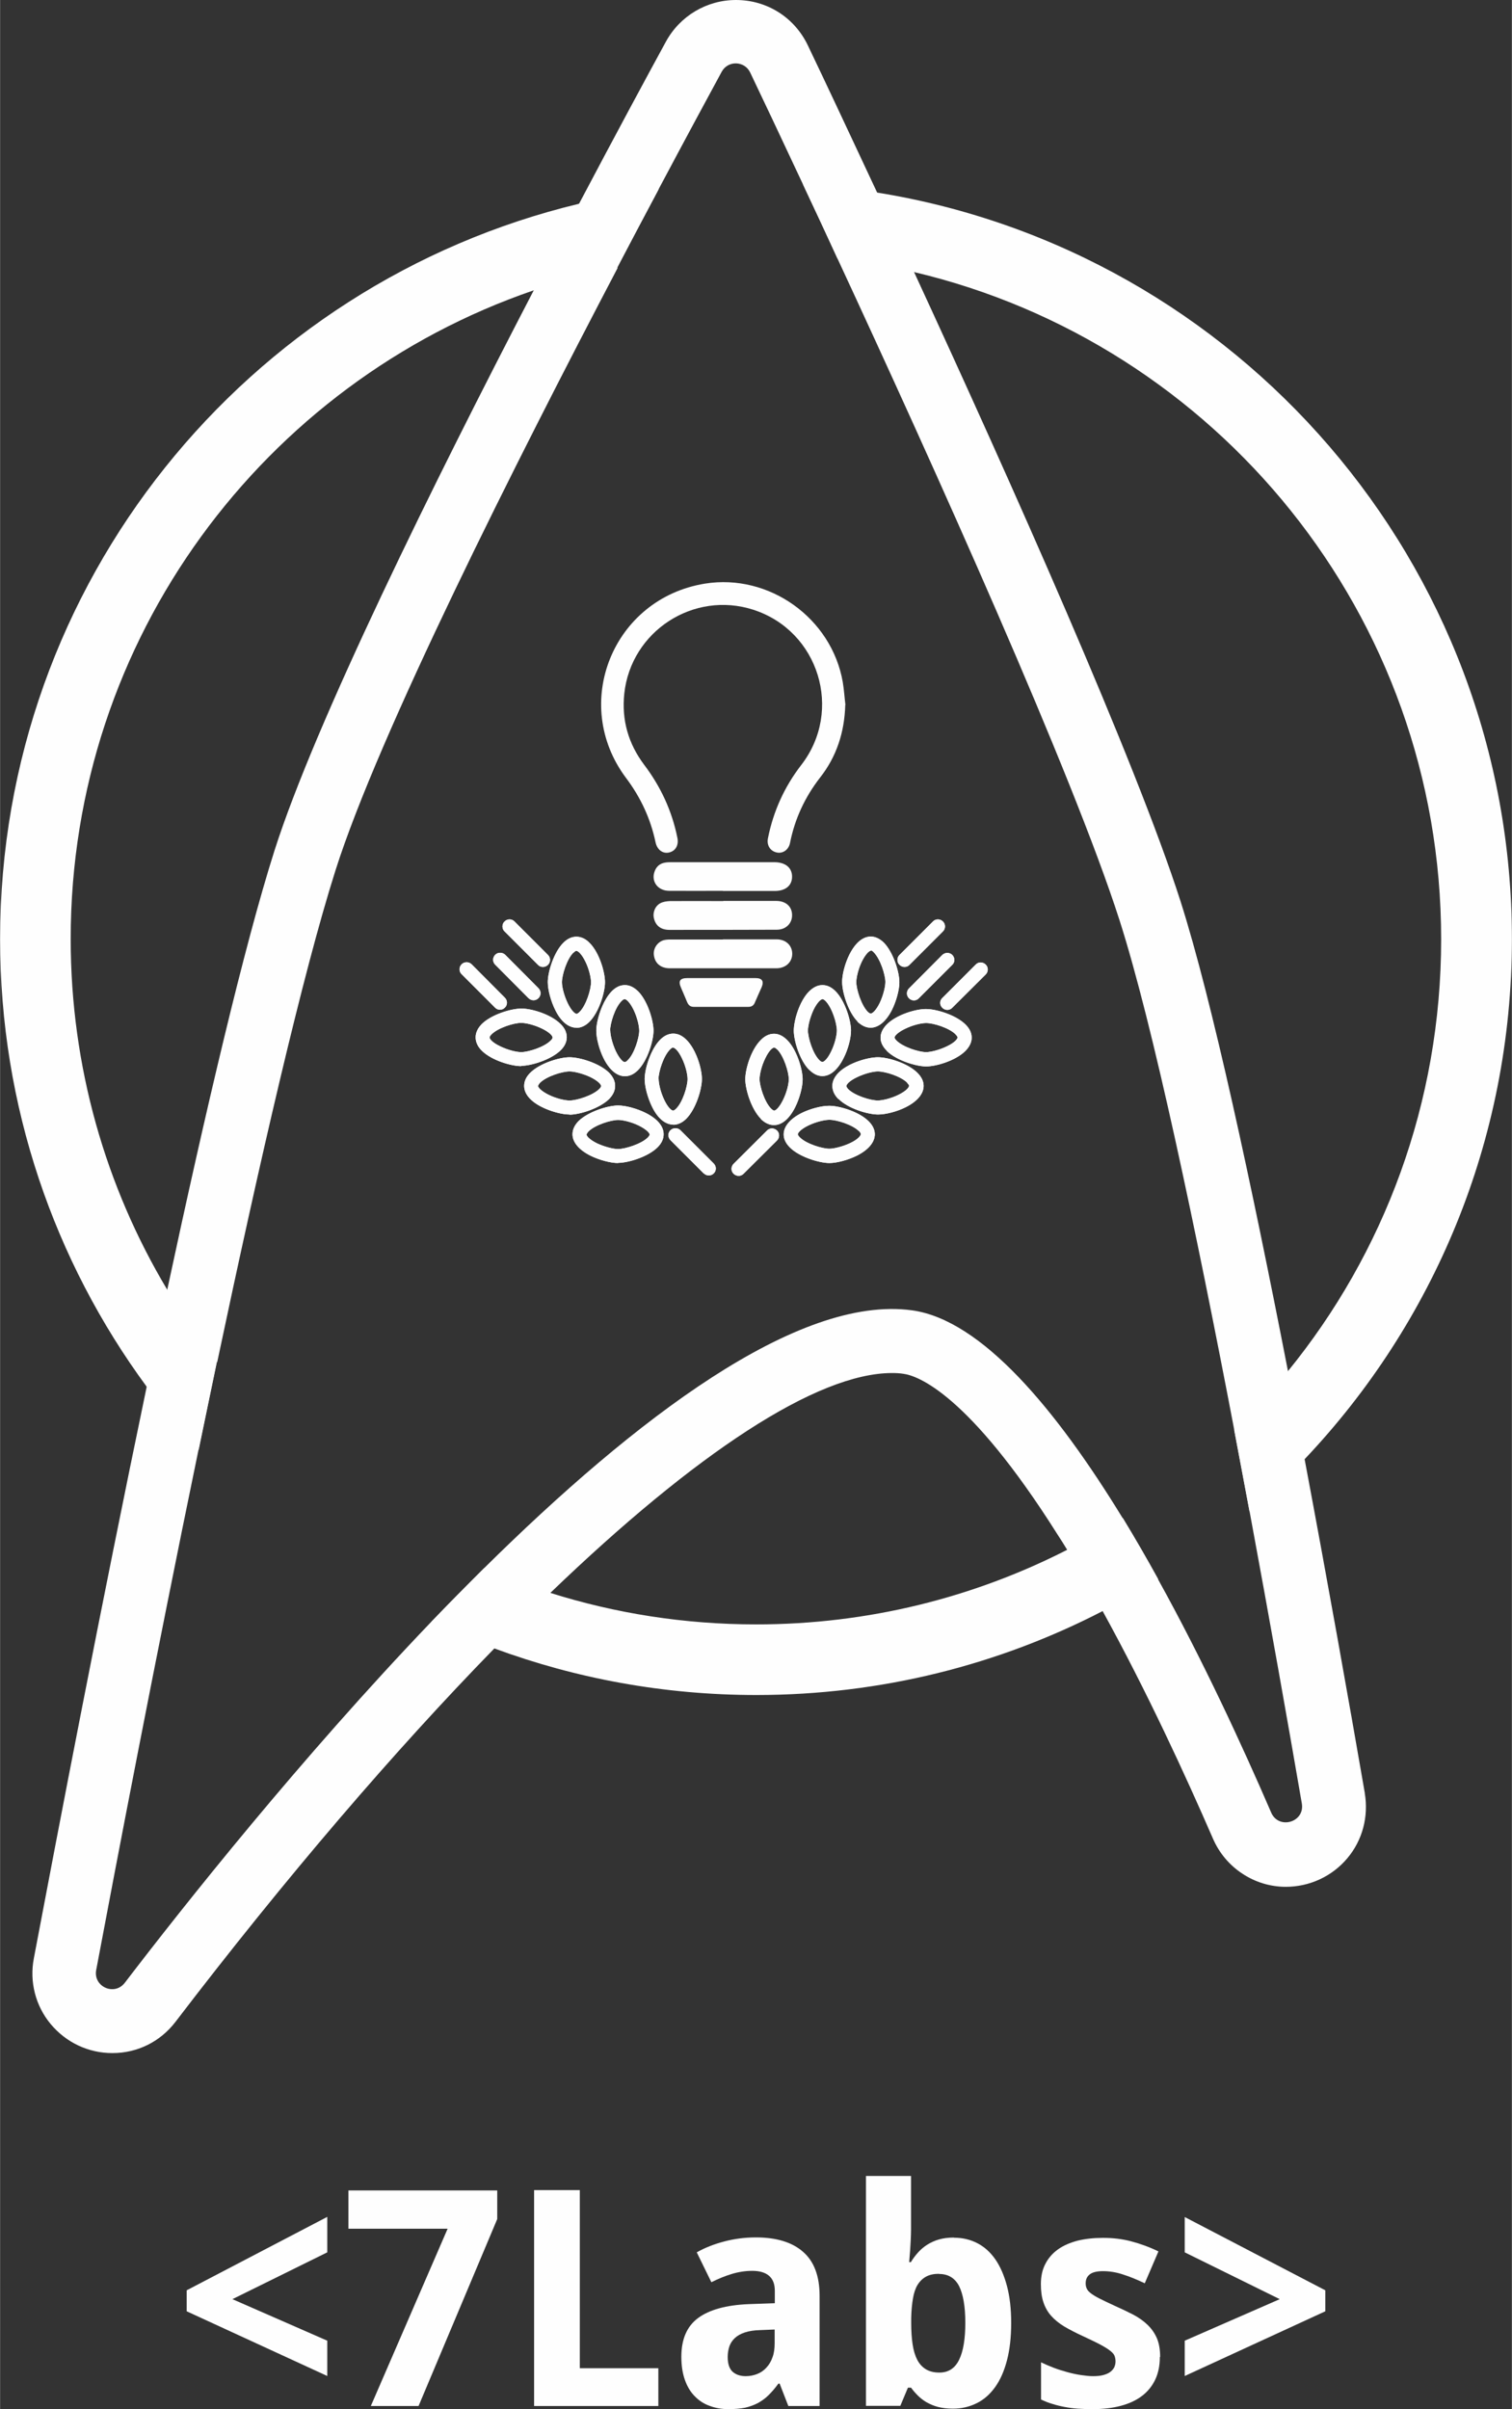 <?xml version="1.0" encoding="UTF-8"?>
<!DOCTYPE svg PUBLIC "-//W3C//DTD SVG 1.1//EN" "http://www.w3.org/Graphics/SVG/1.1/DTD/svg11.dtd">
<!-- Creator: CorelDRAW 2018 (64 Bit Versão de avaliação) -->
<svg xmlns="http://www.w3.org/2000/svg" xml:space="preserve" width="6.1mm" height="9.716mm" version="1.1" style="shape-rendering:geometricPrecision; text-rendering:geometricPrecision; image-rendering:optimizeQuality; fill-rule:evenodd; clip-rule:evenodd"
viewBox="0 0 97.22 154.87"
 xmlns:xlink="http://www.w3.org/1999/xlink">
 <rect x="0" y="0" width="97.22" height="154.87" fill="#333333" stroke="none"/>
 <defs>
  <style type="text/css">
   <![CDATA[
    .fil0 {fill:#FEFEFE;fill-rule:nonzero}
   ]]>
  </style>
 </defs>
 <g id="Camada_x0020_1">
  <g id="_1742664542512">
   <path class="fil0" d="M62.03 65.92c-0.61,-0.61 -1.85,-0.97 -2.48,-0.97 -0.87,0 -2.85,0.66 -2.84,1.75 0,0.27 0.13,0.53 0.37,0.78 0.6,0.6 1.84,0.97 2.47,0.97 0.87,0.01 2.85,-0.66 2.85,-1.75 0,-0.27 -0.12,-0.54 -0.37,-0.78zm-1.11 1.43c-0.51,0.25 -1.07,0.38 -1.37,0.38 -0.48,0 -1.52,-0.32 -1.96,-0.76 -0.11,-0.1 -0.16,-0.19 -0.16,-0.26 0,-0.15 0.24,-0.41 0.74,-0.66 0.51,-0.25 1.07,-0.38 1.37,-0.38 0.48,0 1.52,0.32 1.96,0.76 0.1,0.1 0.15,0.19 0.15,0.27 0,0.14 -0.23,0.41 -0.75,0.65z"/>
   <path class="fil0" d="M61.45 66.5c-0.42,-0.42 -1.42,-0.73 -1.9,-0.73 -0.29,0 -0.84,0.12 -1.33,0.36 -0.51,0.24 -0.7,0.48 -0.7,0.57 0,0.04 0.04,0.11 0.13,0.2 0.42,0.42 1.44,0.74 1.9,0.74 0.28,0 0.84,-0.13 1.33,-0.37 0.51,-0.24 0.69,-0.48 0.69,-0.57 0,-0.04 -0.03,-0.11 -0.13,-0.2zm-3.92 0.53c-0.08,-0.08 -0.18,-0.2 -0.18,-0.33 0,-0.22 0.3,-0.5 0.79,-0.74 0.52,-0.25 1.1,-0.38 1.41,-0.38 0.5,0 1.54,0.31 2.02,0.79 0.08,0.08 0.18,0.2 0.18,0.33 0,0.22 -0.31,0.5 -0.8,0.73 -0.52,0.25 -1.1,0.38 -1.41,0.38 -0.49,0 -1.57,-0.33 -2.02,-0.79zm4.43 -1.04c-0.59,-0.59 -1.8,-0.95 -2.41,-0.95 -0.6,0 -1.8,0.34 -2.41,0.94 -0.23,0.23 -0.34,0.48 -0.34,0.73 0,0.25 0.11,0.49 0.33,0.71 0.59,0.59 1.8,0.95 2.41,0.95 0.6,0 1.8,-0.33 2.4,-0.94 0.23,-0.23 0.35,-0.47 0.35,-0.72 0,-0.25 -0.11,-0.49 -0.34,-0.72zm-4.94 1.56c-0.26,-0.26 -0.4,-0.54 -0.4,-0.84 0,-0.3 0.14,-0.58 0.4,-0.85 0.64,-0.64 1.9,-1 2.53,-0.99 0.64,0 1.91,0.37 2.54,1 0.26,0.26 0.39,0.54 0.39,0.84 0,0.3 -0.14,0.58 -0.4,0.85 -0.64,0.64 -1.9,1 -2.53,1 -0.64,0 -1.92,-0.39 -2.53,-1z"/>
   <path class="fil0" d="M58.91 69.04c-0.6,-0.61 -1.85,-0.98 -2.48,-0.98 -0.87,0 -2.84,0.66 -2.84,1.75 0,0.27 0.12,0.54 0.37,0.78 0.6,0.6 1.84,0.97 2.48,0.97 0.86,0 2.84,-0.67 2.84,-1.75 0,-0.27 -0.13,-0.54 -0.37,-0.78zm-1.1 1.43c-0.51,0.24 -1.07,0.37 -1.37,0.37 -0.48,0 -1.52,-0.32 -1.96,-0.76 -0.1,-0.1 -0.16,-0.2 -0.16,-0.27 0,-0.15 0.24,-0.41 0.75,-0.65 0.51,-0.25 1.08,-0.38 1.37,-0.38 0.48,0 1.52,0.32 1.96,0.76 0.1,0.1 0.15,0.19 0.15,0.26 0,0.15 -0.23,0.4 -0.74,0.66z"/>
   <path class="fil0" d="M58.34 69.61c-0.42,-0.42 -1.42,-0.73 -1.9,-0.73 -0.29,0 -0.83,0.13 -1.33,0.37 -0.51,0.24 -0.69,0.48 -0.69,0.57 0,0.04 0.04,0.11 0.12,0.2 0.42,0.42 1.44,0.73 1.9,0.73 0.28,0 0.83,-0.12 1.32,-0.36 0.51,-0.25 0.69,-0.48 0.69,-0.58 0,-0.04 -0.02,-0.1 -0.13,-0.2zm-3.92 0.54c-0.08,-0.08 -0.18,-0.21 -0.18,-0.33 0,-0.22 0.3,-0.5 0.79,-0.73 0.52,-0.25 1.1,-0.38 1.41,-0.38 0.5,0.01 1.55,0.32 2.02,0.79 0.08,0.08 0.18,0.21 0.18,0.33 0,0.22 -0.3,0.5 -0.8,0.74 -0.52,0.24 -1.1,0.38 -1.4,0.38 -0.5,0 -1.57,-0.33 -2.03,-0.79zm4.43 -1.05c-0.58,-0.58 -1.8,-0.94 -2.41,-0.94 -0.6,0 -1.79,0.33 -2.4,0.94 -0.23,0.23 -0.35,0.47 -0.35,0.72 0,0.25 0.11,0.49 0.34,0.72 0.59,0.59 1.8,0.95 2.41,0.95 0.38,0 1.07,-0.14 1.7,-0.46 0.39,-0.19 1.05,-0.61 1.05,-1.2 0,-0.25 -0.12,-0.49 -0.35,-0.72zm-4.94 1.56c-0.26,-0.26 -0.39,-0.55 -0.39,-0.85 0,-0.3 0.14,-0.58 0.4,-0.85 0.64,-0.64 1.9,-0.99 2.53,-0.99 0.65,0 1.92,0.38 2.54,1 0.26,0.26 0.4,0.54 0.4,0.84 0,0.51 -0.41,1 -1.15,1.37 -0.55,0.28 -1.29,0.47 -1.78,0.47 -0.65,0 -1.93,-0.38 -2.54,-1z"/>
   <path class="fil0" d="M55.8 72.15c-0.61,-0.6 -1.86,-0.97 -2.48,-0.97 -0.87,0 -2.85,0.66 -2.85,1.75 0,0.27 0.13,0.54 0.37,0.78 0.6,0.6 1.85,0.98 2.48,0.98 0.86,0 2.85,-0.67 2.85,-1.75 0,-0.27 -0.13,-0.54 -0.37,-0.78zm-1.11 1.43c-0.51,0.24 -1.07,0.38 -1.37,0.38 -0.48,0 -1.52,-0.32 -1.96,-0.76 -0.1,-0.1 -0.16,-0.19 -0.16,-0.26 0,-0.15 0.23,-0.41 0.75,-0.66 0.51,-0.25 1.07,-0.38 1.37,-0.38 0.48,0 1.52,0.32 1.96,0.76 0.1,0.1 0.15,0.19 0.15,0.27 0,0.14 -0.23,0.41 -0.74,0.65z"/>
   <path class="fil0" d="M55.23 72.72c-0.42,-0.42 -1.43,-0.73 -1.9,-0.73 -0.29,0 -0.84,0.12 -1.34,0.36 -0.5,0.24 -0.69,0.48 -0.69,0.57 0,0.04 0.04,0.11 0.13,0.2 0.42,0.42 1.44,0.73 1.9,0.73 0.28,0 0.84,-0.13 1.33,-0.36 0.51,-0.24 0.69,-0.48 0.69,-0.58 0,-0.04 -0.03,-0.11 -0.12,-0.2zm-3.92 0.53c-0.09,-0.08 -0.18,-0.2 -0.18,-0.33 0,-0.22 0.3,-0.5 0.79,-0.74 0.52,-0.24 1.1,-0.38 1.41,-0.38 0.49,0 1.54,0.31 2.02,0.79 0.08,0.08 0.18,0.21 0.18,0.33 0,0.22 -0.3,0.5 -0.79,0.73 -0.52,0.25 -1.1,0.38 -1.41,0.38 -0.5,0 -1.57,-0.33 -2.02,-0.79zm4.43 -1.04c-0.59,-0.59 -1.8,-0.95 -2.41,-0.95 -0.39,0 -1.08,0.14 -1.71,0.46 -0.39,0.19 -1.04,0.62 -1.04,1.2 0,0.24 0.11,0.49 0.33,0.72 0.59,0.58 1.8,0.94 2.42,0.94 0.38,0 1.07,-0.14 1.71,-0.45 0.39,-0.2 1.04,-0.61 1.04,-1.2 0,-0.25 -0.11,-0.49 -0.34,-0.72zm-4.95 1.56c-0.26,-0.26 -0.4,-0.54 -0.4,-0.84 0,-0.51 0.41,-1 1.14,-1.37 0.56,-0.28 1.29,-0.47 1.79,-0.47 0.64,0 1.91,0.37 2.53,0.99 0.26,0.26 0.4,0.54 0.4,0.84 0,0.51 -0.41,1 -1.14,1.37 -0.56,0.28 -1.29,0.48 -1.78,0.48 -0.64,0 -1.92,-0.38 -2.54,-1z"/>
   <path class="fil0" d="M55.22 65.62c0.25,0.25 0.51,0.37 0.78,0.37 1.09,0 1.75,-1.98 1.75,-2.84 0,-0.63 -0.37,-1.87 -0.97,-2.48 -0.25,-0.24 -0.51,-0.36 -0.78,-0.36 -1.09,0 -1.75,1.97 -1.75,2.84 0,0.62 0.36,1.87 0.97,2.47zm0.78 -4.59c0.07,0 0.16,0.06 0.26,0.15 0.44,0.45 0.76,1.48 0.76,1.96 0,0.3 -0.13,0.86 -0.38,1.36 -0.24,0.52 -0.51,0.75 -0.65,0.75 -0.08,0 -0.17,-0.05 -0.27,-0.15 -0.44,-0.44 -0.76,-1.48 -0.76,-1.96 0,-0.3 0.13,-0.87 0.38,-1.37 0.24,-0.51 0.5,-0.75 0.66,-0.75z"/>
   <path class="fil0" d="M56 61.12c-0.1,0 -0.33,0.19 -0.58,0.69 -0.24,0.49 -0.36,1.05 -0.36,1.33 0,0.46 0.32,1.48 0.73,1.9 0.09,0.09 0.16,0.12 0.2,0.12 0.1,0 0.33,-0.18 0.58,-0.69 0.23,-0.49 0.36,-1.04 0.36,-1.34 0,-0.45 -0.32,-1.47 -0.74,-1.9 -0.09,-0.1 -0.16,-0.13 -0.2,-0.13zm-0.33 4.05c-0.45,-0.46 -0.78,-1.53 -0.78,-2.03 0,-0.3 0.13,-0.89 0.38,-1.4 0.24,-0.5 0.52,-0.8 0.74,-0.8 0.12,0 0.24,0.1 0.33,0.18 0.47,0.48 0.79,1.53 0.79,2.02 0,0.31 -0.13,0.89 -0.38,1.41 -0.23,0.49 -0.52,0.79 -0.73,0.79 -0.1,0 -0.22,-0.06 -0.33,-0.18zm1.04 -4.43c-0.22,-0.23 -0.47,-0.35 -0.71,-0.35 -0.25,0 -0.5,0.12 -0.73,0.35 -0.61,0.6 -0.94,1.8 -0.94,2.4 0,0.61 0.36,1.83 0.95,2.42 0.23,0.23 0.47,0.33 0.72,0.33 0.59,0 1.01,-0.65 1.2,-1.04 0.32,-0.63 0.45,-1.32 0.45,-1.71 0,-0.61 -0.36,-1.82 -0.95,-2.4zm-1.56 4.94c-0.62,-0.62 -1,-1.9 -1,-2.54 -0.01,-0.63 0.35,-1.89 0.99,-2.53 0.26,-0.26 0.55,-0.4 0.85,-0.4 0.3,0 0.58,0.14 0.84,0.39 0.61,0.62 1,1.9 1,2.54 0,0.5 -0.2,1.23 -0.48,1.79 -0.37,0.73 -0.86,1.14 -1.37,1.14 -0.3,0 -0.58,-0.14 -0.85,-0.39z"/>
   <path class="fil0" d="M52.1 68.73c0.24,0.24 0.51,0.37 0.78,0.37 1.09,0 1.75,-1.97 1.75,-2.84 0,-0.63 -0.37,-1.87 -0.97,-2.47 -0.24,-0.25 -0.51,-0.37 -0.78,-0.37 -1.09,0 -1.75,1.97 -1.75,2.85 0,0.62 0.37,1.87 0.97,2.47zm0.78 -4.59c0.07,0 0.17,0.05 0.27,0.15 0.44,0.44 0.76,1.48 0.76,1.96 0,0.3 -0.13,0.86 -0.37,1.37 -0.25,0.51 -0.51,0.75 -0.66,0.75 -0.07,0 -0.16,-0.05 -0.27,-0.15 -0.44,-0.44 -0.76,-1.47 -0.76,-1.96 0,-0.3 0.13,-0.86 0.37,-1.37 0.25,-0.51 0.51,-0.75 0.66,-0.75z"/>
   <path class="fil0" d="M53.09 64.36c-0.1,-0.1 -0.17,-0.13 -0.2,-0.13 -0.09,0 -0.33,0.18 -0.58,0.69 -0.23,0.5 -0.36,1.04 -0.36,1.33 0,0.46 0.31,1.48 0.73,1.9 0.09,0.1 0.17,0.12 0.2,0.12 0.09,0.01 0.33,-0.18 0.57,-0.69 0.24,-0.49 0.36,-1.04 0.36,-1.33 0,-0.47 -0.31,-1.47 -0.73,-1.9zm-0.53 3.92c-0.46,-0.45 -0.79,-1.53 -0.79,-2.02 0.01,-0.3 0.14,-0.89 0.39,-1.41 0.23,-0.49 0.52,-0.8 0.73,-0.8 0.12,0 0.25,0.1 0.33,0.18 0.48,0.47 0.79,1.53 0.79,2.02 0,0.31 -0.13,0.89 -0.38,1.41 -0.24,0.49 -0.52,0.79 -0.74,0.79 -0.1,0 -0.21,-0.06 -0.33,-0.18zm1.04 -4.43c-0.23,-0.23 -0.47,-0.34 -0.72,-0.34 -0.25,0 -0.49,0.11 -0.72,0.35 -0.61,0.61 -0.94,1.81 -0.94,2.4 0,0.61 0.35,1.83 0.94,2.41 0.23,0.23 0.47,0.34 0.72,0.34 0.59,0 1.01,-0.65 1.2,-1.04 0.32,-0.63 0.46,-1.32 0.46,-1.71 0,-0.61 -0.36,-1.82 -0.95,-2.41zm-1.56 4.94c-0.62,-0.61 -1,-1.89 -1,-2.53 0,-0.63 0.35,-1.89 0.99,-2.53 0.27,-0.26 0.55,-0.4 0.85,-0.4 0.3,0 0.58,0.13 0.84,0.39 0.62,0.62 1,1.9 1,2.53 0,0.49 -0.19,1.22 -0.48,1.78 -0.37,0.74 -0.85,1.15 -1.36,1.15 -0.3,0 -0.58,-0.14 -0.84,-0.4z"/>
   <path class="fil0" d="M51.52 69.37c0,-0.62 -0.37,-1.87 -0.97,-2.47 -0.25,-0.25 -0.51,-0.37 -0.78,-0.37 -1.09,0 -1.75,1.97 -1.75,2.84 0,0.63 0.37,1.87 0.97,2.48 0.24,0.24 0.51,0.37 0.78,0.37 1.09,0 1.75,-1.97 1.75,-2.85zm-1.75 2.11c-0.08,0 -0.17,-0.05 -0.27,-0.15 -0.44,-0.44 -0.76,-1.48 -0.76,-1.96 0,-0.3 0.13,-0.87 0.38,-1.37 0.24,-0.51 0.51,-0.75 0.65,-0.75 0.08,0 0.17,0.05 0.27,0.16 0.44,0.44 0.76,1.47 0.76,1.96 0,0.3 -0.13,0.87 -0.38,1.37 -0.24,0.51 -0.51,0.74 -0.65,0.74z"/>
   <path class="fil0" d="M49.97 67.47c-0.09,-0.1 -0.16,-0.12 -0.2,-0.12 -0.1,0 -0.33,0.19 -0.57,0.7 -0.24,0.49 -0.36,1.04 -0.36,1.32 0,0.46 0.32,1.48 0.74,1.9 0.09,0.09 0.16,0.13 0.2,0.13 0.09,0 0.32,-0.18 0.57,-0.69 0.25,-0.5 0.37,-1.04 0.37,-1.34 -0.01,-0.47 -0.32,-1.47 -0.74,-1.9zm-0.53 3.93c-0.45,-0.46 -0.79,-1.53 -0.79,-2.03 0,-0.3 0.13,-0.89 0.38,-1.4 0.24,-0.5 0.52,-0.8 0.73,-0.8 0.12,0 0.25,0.1 0.33,0.18 0.48,0.48 0.79,1.53 0.79,2.02 0,0.31 -0.13,0.89 -0.38,1.41 -0.24,0.5 -0.52,0.79 -0.74,0.79 -0.12,0 -0.24,-0.1 -0.33,-0.18zm1.04 -4.43c-0.23,-0.23 -0.47,-0.35 -0.72,-0.35 -0.25,0 -0.49,0.12 -0.72,0.35 -0.61,0.62 -0.94,1.81 -0.94,2.41 0,0.61 0.36,1.83 0.95,2.41 0.22,0.23 0.47,0.34 0.72,0.34 0.58,0 1.01,-0.66 1.2,-1.05 0.32,-0.63 0.46,-1.32 0.46,-1.71 0,-0.61 -0.36,-1.82 -0.95,-2.41zm-1.56 4.95c-0.62,-0.62 -1,-1.9 -1,-2.54 0,-0.63 0.36,-1.89 1,-2.52 0.26,-0.27 0.55,-0.4 0.85,-0.4 0.3,0 0.58,0.14 0.84,0.4 0.62,0.61 1,1.89 1,2.53 0,0.49 -0.2,1.23 -0.48,1.79 -0.37,0.74 -0.85,1.15 -1.36,1.15 -0.3,0 -0.58,-0.13 -0.85,-0.39z"/>
   <path class="fil0" d="M49.89 72.73c-0.14,-0.14 -0.37,-0.14 -0.51,0l-2.15 2.14c-0.14,0.15 -0.14,0.38 0,0.51 0.14,0.15 0.37,0.15 0.51,0l2.15 -2.14c0.14,-0.14 0.14,-0.38 0,-0.51z"/>
   <path class="fil0" d="M49.83 72.8c-0.11,-0.11 -0.28,-0.11 -0.38,0l-2.15 2.14c-0.1,0.11 -0.1,0.28 0,0.39 0.11,0.11 0.28,0.11 0.39,0l2.15 -2.15c0.11,-0.1 0.11,-0.27 0,-0.38zm-2.66 2.66c-0.18,-0.17 -0.18,-0.46 0,-0.64l2.15 -2.14c0.17,-0.18 0.46,-0.18 0.64,0 0.18,0.17 0.18,0.46 0,0.64l-2.15 2.14c-0.17,0.18 -0.46,0.18 -0.64,0z"/>
   <path class="fil0" d="M57.9 61.97c0.14,0.14 0.37,0.14 0.51,0l2.15 -2.15c0.14,-0.14 0.14,-0.37 0,-0.51 -0.14,-0.14 -0.37,-0.14 -0.52,0l-2.14 2.15c-0.14,0.14 -0.14,0.37 0,0.51z"/>
   <path class="fil0" d="M60.5 59.37c-0.11,-0.11 -0.28,-0.11 -0.39,0l-2.15 2.15c-0.1,0.11 -0.1,0.28 0,0.39 0.11,0.11 0.28,0.11 0.39,0l2.15 -2.15c0.11,-0.11 0.11,-0.28 0,-0.39zm-2.66 2.66c-0.18,-0.17 -0.18,-0.47 0,-0.64l2.15 -2.15c0.17,-0.18 0.46,-0.18 0.64,0 0.18,0.17 0.18,0.47 0,0.64l-2.15 2.15c-0.17,0.18 -0.46,0.18 -0.64,0z"/>
   <path class="fil0" d="M58.51 64.11c0.14,0.14 0.37,0.14 0.51,0l2.14 -2.15c0.15,-0.14 0.14,-0.37 0,-0.51 -0.14,-0.14 -0.37,-0.14 -0.51,0l-2.14 2.15c-0.14,0.14 -0.14,0.37 0,0.51z"/>
   <path class="fil0" d="M61.1 61.52c-0.11,-0.11 -0.28,-0.11 -0.38,0l-2.15 2.15c-0.1,0.11 -0.1,0.28 0,0.39 0.11,0.1 0.28,0.1 0.39,0l2.14 -2.15c0.11,-0.11 0.11,-0.28 0,-0.39zm-2.65 2.66c-0.18,-0.17 -0.18,-0.46 0,-0.64l2.14 -2.15c0.18,-0.17 0.47,-0.17 0.64,0 0.18,0.18 0.18,0.47 0,0.64l-2.15 2.15c-0.17,0.18 -0.46,0.18 -0.63,0z"/>
   <path class="fil0" d="M60.65 64.73c0.14,0.14 0.37,0.14 0.51,0l2.15 -2.15c0.14,-0.14 0.14,-0.37 0,-0.51 -0.14,-0.14 -0.37,-0.14 -0.51,0l-2.15 2.15c-0.14,0.14 -0.14,0.37 0,0.51z"/>
   <path class="fil0" d="M63.25 62.13c-0.11,-0.11 -0.28,-0.11 -0.38,0l-2.15 2.14c-0.1,0.11 -0.1,0.28 0,0.39 0.11,0.1 0.28,0.1 0.39,0l2.15 -2.15c0.11,-0.1 0.11,-0.27 0,-0.38zm-2.66 2.66c-0.18,-0.17 -0.18,-0.46 0,-0.63l2.15 -2.15c0.17,-0.18 0.46,-0.18 0.64,0 0.18,0.17 0.18,0.46 0,0.64l-2.15 2.14c-0.17,0.18 -0.46,0.18 -0.64,0z"/>
   <path class="fil0" d="M62.03 65.92c-0.61,-0.61 -1.85,-0.97 -2.48,-0.97 -0.87,0 -2.85,0.66 -2.84,1.75 0,0.27 0.13,0.53 0.37,0.78 0.6,0.6 1.84,0.97 2.47,0.97 0.87,0.01 2.85,-0.66 2.85,-1.75 0,-0.27 -0.12,-0.54 -0.37,-0.78zm-1.11 1.43c-0.51,0.25 -1.07,0.38 -1.37,0.38 -0.48,0 -1.52,-0.32 -1.96,-0.76 -0.11,-0.1 -0.16,-0.19 -0.16,-0.26 0,-0.15 0.24,-0.41 0.74,-0.66 0.51,-0.25 1.07,-0.38 1.37,-0.38 0.48,0 1.52,0.32 1.96,0.76 0.1,0.1 0.15,0.19 0.15,0.27 0,0.14 -0.23,0.41 -0.75,0.65z"/>
   <path class="fil0" d="M61.45 66.5c-0.42,-0.42 -1.42,-0.73 -1.9,-0.73 -0.29,0 -0.84,0.12 -1.33,0.36 -0.51,0.24 -0.7,0.48 -0.7,0.57 0,0.04 0.04,0.11 0.13,0.2 0.42,0.42 1.44,0.74 1.9,0.74 0.28,0 0.84,-0.13 1.33,-0.37 0.51,-0.24 0.69,-0.48 0.69,-0.57 0,-0.04 -0.03,-0.11 -0.13,-0.2zm-3.92 0.53c-0.08,-0.08 -0.18,-0.2 -0.18,-0.33 0,-0.22 0.3,-0.5 0.79,-0.74 0.52,-0.25 1.1,-0.38 1.41,-0.38 0.5,0 1.54,0.31 2.02,0.79 0.08,0.08 0.18,0.2 0.18,0.33 0,0.22 -0.31,0.5 -0.8,0.73 -0.52,0.25 -1.1,0.38 -1.41,0.38 -0.49,0 -1.57,-0.33 -2.02,-0.79zm4.43 -1.04c-0.59,-0.59 -1.8,-0.95 -2.41,-0.95 -0.6,0 -1.8,0.34 -2.41,0.94 -0.23,0.23 -0.34,0.48 -0.34,0.73 0,0.25 0.11,0.49 0.33,0.71 0.59,0.59 1.8,0.95 2.41,0.95 0.6,0 1.8,-0.33 2.4,-0.94 0.23,-0.23 0.35,-0.47 0.35,-0.72 0,-0.25 -0.11,-0.49 -0.34,-0.72zm-4.94 1.56c-0.26,-0.26 -0.4,-0.54 -0.4,-0.84 0,-0.3 0.14,-0.58 0.4,-0.85 0.64,-0.64 1.9,-1 2.53,-0.99 0.64,0 1.91,0.37 2.54,1 0.26,0.26 0.39,0.54 0.39,0.84 0,0.3 -0.14,0.58 -0.4,0.85 -0.64,0.64 -1.9,1 -2.53,1 -0.64,0 -1.92,-0.39 -2.53,-1z"/>
   <path class="fil0" d="M58.91 69.04c-0.6,-0.61 -1.85,-0.98 -2.48,-0.98 -0.87,0 -2.84,0.66 -2.84,1.75 0,0.27 0.12,0.54 0.37,0.78 0.6,0.6 1.84,0.97 2.48,0.97 0.86,0 2.84,-0.67 2.84,-1.75 0,-0.27 -0.13,-0.54 -0.37,-0.78zm-1.1 1.43c-0.51,0.24 -1.07,0.37 -1.37,0.37 -0.48,0 -1.52,-0.32 -1.96,-0.76 -0.1,-0.1 -0.16,-0.2 -0.16,-0.27 0,-0.15 0.24,-0.41 0.75,-0.65 0.51,-0.25 1.08,-0.38 1.37,-0.38 0.48,0 1.52,0.32 1.96,0.76 0.1,0.1 0.15,0.19 0.15,0.26 0,0.15 -0.23,0.4 -0.74,0.66z"/>
   <path class="fil0" d="M58.34 69.61c-0.42,-0.42 -1.42,-0.73 -1.9,-0.73 -0.29,0 -0.83,0.13 -1.33,0.37 -0.51,0.24 -0.69,0.48 -0.69,0.57 0,0.04 0.04,0.11 0.12,0.2 0.42,0.42 1.44,0.73 1.9,0.73 0.28,0 0.83,-0.12 1.32,-0.36 0.51,-0.25 0.69,-0.48 0.69,-0.58 0,-0.04 -0.02,-0.1 -0.13,-0.2zm-3.92 0.54c-0.08,-0.08 -0.18,-0.21 -0.18,-0.33 0,-0.22 0.3,-0.5 0.79,-0.73 0.52,-0.25 1.1,-0.38 1.41,-0.38 0.5,0.01 1.55,0.32 2.02,0.79 0.08,0.08 0.18,0.21 0.18,0.33 0,0.22 -0.3,0.5 -0.8,0.74 -0.52,0.24 -1.1,0.38 -1.4,0.38 -0.5,0 -1.57,-0.33 -2.03,-0.79zm4.43 -1.05c-0.58,-0.58 -1.8,-0.94 -2.41,-0.94 -0.6,0 -1.79,0.33 -2.4,0.94 -0.23,0.23 -0.35,0.47 -0.35,0.72 0,0.25 0.11,0.49 0.34,0.72 0.59,0.59 1.8,0.95 2.41,0.95 0.38,0 1.07,-0.14 1.7,-0.46 0.39,-0.19 1.05,-0.61 1.05,-1.2 0,-0.25 -0.12,-0.49 -0.35,-0.72zm-4.94 1.56c-0.26,-0.26 -0.39,-0.55 -0.39,-0.85 0,-0.3 0.14,-0.58 0.4,-0.85 0.64,-0.64 1.9,-0.99 2.53,-0.99 0.65,0 1.92,0.38 2.54,1 0.26,0.26 0.4,0.54 0.4,0.84 0,0.51 -0.41,1 -1.15,1.37 -0.55,0.28 -1.29,0.47 -1.78,0.47 -0.65,0 -1.93,-0.38 -2.54,-1z"/>
   <path class="fil0" d="M55.8 72.15c-0.61,-0.6 -1.86,-0.97 -2.48,-0.97 -0.87,0 -2.85,0.66 -2.85,1.75 0,0.27 0.13,0.54 0.37,0.78 0.6,0.6 1.85,0.98 2.48,0.98 0.86,0 2.85,-0.67 2.85,-1.75 0,-0.27 -0.13,-0.54 -0.37,-0.78zm-1.11 1.43c-0.51,0.24 -1.07,0.38 -1.37,0.38 -0.48,0 -1.52,-0.32 -1.96,-0.76 -0.1,-0.1 -0.16,-0.19 -0.16,-0.26 0,-0.15 0.23,-0.41 0.75,-0.66 0.51,-0.25 1.07,-0.38 1.37,-0.38 0.48,0 1.52,0.32 1.96,0.76 0.1,0.1 0.15,0.19 0.15,0.27 0,0.14 -0.23,0.41 -0.74,0.65z"/>
   <path class="fil0" d="M55.23 72.72c-0.42,-0.42 -1.43,-0.73 -1.9,-0.73 -0.29,0 -0.84,0.12 -1.34,0.36 -0.5,0.24 -0.69,0.48 -0.69,0.57 0,0.04 0.04,0.11 0.13,0.2 0.42,0.42 1.44,0.73 1.9,0.73 0.28,0 0.84,-0.13 1.33,-0.36 0.51,-0.24 0.69,-0.48 0.69,-0.58 0,-0.04 -0.03,-0.11 -0.12,-0.2zm-3.92 0.53c-0.09,-0.08 -0.18,-0.2 -0.18,-0.33 0,-0.22 0.3,-0.5 0.79,-0.74 0.52,-0.24 1.1,-0.38 1.41,-0.38 0.49,0 1.54,0.31 2.02,0.79 0.08,0.08 0.18,0.21 0.18,0.33 0,0.22 -0.3,0.5 -0.79,0.73 -0.52,0.25 -1.1,0.38 -1.41,0.38 -0.5,0 -1.57,-0.33 -2.02,-0.79zm4.43 -1.04c-0.59,-0.59 -1.8,-0.95 -2.41,-0.95 -0.39,0 -1.08,0.14 -1.71,0.46 -0.39,0.19 -1.04,0.62 -1.04,1.2 0,0.24 0.11,0.49 0.33,0.72 0.59,0.58 1.8,0.94 2.42,0.94 0.38,0 1.07,-0.14 1.71,-0.45 0.39,-0.2 1.04,-0.61 1.04,-1.2 0,-0.25 -0.11,-0.49 -0.34,-0.72zm-4.95 1.56c-0.26,-0.26 -0.4,-0.54 -0.4,-0.84 0,-0.51 0.41,-1 1.14,-1.37 0.56,-0.28 1.29,-0.47 1.79,-0.47 0.64,0 1.91,0.37 2.53,0.99 0.26,0.26 0.4,0.54 0.4,0.84 0,0.51 -0.41,1 -1.14,1.37 -0.56,0.28 -1.29,0.48 -1.78,0.48 -0.64,0 -1.92,-0.38 -2.54,-1z"/>
   <path class="fil0" d="M55.22 65.62c0.25,0.25 0.51,0.37 0.78,0.37 1.09,0 1.75,-1.98 1.75,-2.84 0,-0.63 -0.37,-1.87 -0.97,-2.48 -0.25,-0.24 -0.51,-0.36 -0.78,-0.36 -1.09,0 -1.75,1.97 -1.75,2.84 0,0.62 0.36,1.87 0.97,2.47zm0.78 -4.59c0.07,0 0.16,0.06 0.26,0.15 0.44,0.45 0.76,1.48 0.76,1.96 0,0.3 -0.13,0.86 -0.38,1.36 -0.24,0.52 -0.51,0.75 -0.65,0.75 -0.08,0 -0.17,-0.05 -0.27,-0.15 -0.44,-0.44 -0.76,-1.48 -0.76,-1.96 0,-0.3 0.13,-0.87 0.38,-1.37 0.24,-0.51 0.5,-0.75 0.66,-0.75z"/>
   <path class="fil0" d="M56 61.12c-0.1,0 -0.33,0.19 -0.58,0.69 -0.24,0.49 -0.36,1.05 -0.36,1.33 0,0.46 0.32,1.48 0.73,1.9 0.09,0.09 0.16,0.12 0.2,0.12 0.1,0 0.33,-0.18 0.58,-0.69 0.23,-0.49 0.36,-1.04 0.36,-1.34 0,-0.45 -0.32,-1.47 -0.74,-1.9 -0.09,-0.1 -0.16,-0.13 -0.2,-0.13zm-0.33 4.05c-0.45,-0.46 -0.78,-1.53 -0.78,-2.03 0,-0.3 0.13,-0.89 0.38,-1.4 0.24,-0.5 0.52,-0.8 0.74,-0.8 0.12,0 0.24,0.1 0.33,0.18 0.47,0.48 0.79,1.53 0.79,2.02 0,0.31 -0.13,0.89 -0.38,1.41 -0.23,0.49 -0.52,0.79 -0.73,0.79 -0.1,0 -0.22,-0.06 -0.33,-0.18zm1.04 -4.43c-0.22,-0.23 -0.47,-0.35 -0.71,-0.35 -0.25,0 -0.5,0.12 -0.73,0.35 -0.61,0.6 -0.94,1.8 -0.94,2.4 0,0.61 0.36,1.83 0.95,2.42 0.23,0.23 0.47,0.33 0.72,0.33 0.59,0 1.01,-0.65 1.2,-1.04 0.32,-0.63 0.45,-1.32 0.45,-1.71 0,-0.61 -0.36,-1.82 -0.95,-2.4zm-1.56 4.94c-0.62,-0.62 -1,-1.9 -1,-2.54 -0.01,-0.63 0.35,-1.89 0.99,-2.53 0.26,-0.26 0.55,-0.4 0.85,-0.4 0.3,0 0.58,0.14 0.84,0.39 0.61,0.62 1,1.9 1,2.54 0,0.5 -0.2,1.23 -0.48,1.79 -0.37,0.73 -0.86,1.14 -1.37,1.14 -0.3,0 -0.58,-0.14 -0.85,-0.39z"/>
   <path class="fil0" d="M52.1 68.73c0.24,0.24 0.51,0.37 0.78,0.37 1.09,0 1.75,-1.97 1.75,-2.84 0,-0.63 -0.37,-1.87 -0.97,-2.47 -0.24,-0.25 -0.51,-0.37 -0.78,-0.37 -1.09,0 -1.75,1.97 -1.75,2.85 0,0.62 0.37,1.87 0.97,2.47zm0.78 -4.59c0.07,0 0.17,0.05 0.27,0.15 0.44,0.44 0.76,1.48 0.76,1.96 0,0.3 -0.13,0.86 -0.37,1.37 -0.25,0.51 -0.51,0.75 -0.66,0.75 -0.07,0 -0.16,-0.05 -0.27,-0.15 -0.44,-0.44 -0.76,-1.47 -0.76,-1.96 0,-0.3 0.13,-0.86 0.37,-1.37 0.25,-0.51 0.51,-0.75 0.66,-0.75z"/>
   <path class="fil0" d="M53.09 64.36c-0.1,-0.1 -0.17,-0.13 -0.2,-0.13 -0.09,0 -0.33,0.18 -0.58,0.69 -0.23,0.5 -0.36,1.04 -0.36,1.33 0,0.46 0.31,1.48 0.73,1.9 0.09,0.1 0.17,0.12 0.2,0.12 0.09,0.01 0.33,-0.18 0.57,-0.69 0.24,-0.49 0.36,-1.04 0.36,-1.33 0,-0.47 -0.31,-1.47 -0.73,-1.9zm-0.53 3.92c-0.46,-0.45 -0.79,-1.53 -0.79,-2.02 0.01,-0.3 0.14,-0.89 0.39,-1.41 0.23,-0.49 0.52,-0.8 0.73,-0.8 0.12,0 0.25,0.1 0.33,0.18 0.48,0.47 0.79,1.53 0.79,2.02 0,0.31 -0.13,0.89 -0.38,1.41 -0.24,0.49 -0.52,0.79 -0.74,0.79 -0.1,0 -0.21,-0.06 -0.33,-0.18zm1.04 -4.43c-0.23,-0.23 -0.47,-0.34 -0.72,-0.34 -0.25,0 -0.49,0.11 -0.72,0.35 -0.61,0.61 -0.94,1.81 -0.94,2.4 0,0.61 0.35,1.83 0.94,2.41 0.23,0.23 0.47,0.34 0.72,0.34 0.59,0 1.01,-0.65 1.2,-1.04 0.32,-0.63 0.46,-1.32 0.46,-1.71 0,-0.61 -0.36,-1.82 -0.95,-2.41zm-1.56 4.94c-0.62,-0.61 -1,-1.89 -1,-2.53 0,-0.63 0.35,-1.89 0.99,-2.53 0.27,-0.26 0.55,-0.4 0.85,-0.4 0.3,0 0.58,0.13 0.84,0.39 0.62,0.62 1,1.9 1,2.53 0,0.49 -0.19,1.22 -0.48,1.78 -0.37,0.74 -0.85,1.15 -1.36,1.15 -0.3,0 -0.58,-0.14 -0.84,-0.4z"/>
   <path class="fil0" d="M51.52 69.37c0,-0.62 -0.37,-1.87 -0.97,-2.47 -0.25,-0.25 -0.51,-0.37 -0.78,-0.37 -1.09,0 -1.75,1.97 -1.75,2.84 0,0.63 0.37,1.87 0.97,2.48 0.24,0.24 0.51,0.37 0.78,0.37 1.09,0 1.75,-1.97 1.75,-2.85zm-1.75 2.11c-0.08,0 -0.17,-0.05 -0.27,-0.15 -0.44,-0.44 -0.76,-1.48 -0.76,-1.96 0,-0.3 0.13,-0.87 0.38,-1.37 0.24,-0.51 0.51,-0.75 0.65,-0.75 0.08,0 0.17,0.05 0.27,0.16 0.44,0.44 0.76,1.47 0.76,1.96 0,0.3 -0.13,0.87 -0.38,1.37 -0.24,0.51 -0.51,0.74 -0.65,0.74z"/>
   <path class="fil0" d="M49.97 67.47c-0.09,-0.1 -0.16,-0.12 -0.2,-0.12 -0.1,0 -0.33,0.19 -0.57,0.7 -0.24,0.49 -0.36,1.04 -0.36,1.32 0,0.46 0.32,1.48 0.74,1.9 0.09,0.09 0.16,0.13 0.2,0.13 0.09,0 0.32,-0.18 0.57,-0.69 0.25,-0.5 0.37,-1.04 0.37,-1.34 -0.01,-0.47 -0.32,-1.47 -0.74,-1.9zm-0.53 3.93c-0.45,-0.46 -0.79,-1.53 -0.79,-2.03 0,-0.3 0.13,-0.89 0.38,-1.4 0.24,-0.5 0.52,-0.8 0.73,-0.8 0.12,0 0.25,0.1 0.33,0.18 0.48,0.48 0.79,1.53 0.79,2.02 0,0.31 -0.13,0.89 -0.38,1.41 -0.24,0.5 -0.52,0.79 -0.74,0.79 -0.12,0 -0.24,-0.1 -0.33,-0.18zm1.04 -4.43c-0.23,-0.23 -0.47,-0.35 -0.72,-0.35 -0.25,0 -0.49,0.12 -0.72,0.35 -0.61,0.62 -0.94,1.81 -0.94,2.41 0,0.61 0.36,1.83 0.95,2.41 0.22,0.23 0.47,0.34 0.72,0.34 0.58,0 1.01,-0.66 1.2,-1.05 0.32,-0.63 0.46,-1.32 0.46,-1.71 0,-0.61 -0.36,-1.82 -0.95,-2.41zm-1.56 4.95c-0.62,-0.62 -1,-1.9 -1,-2.54 0,-0.63 0.36,-1.89 1,-2.52 0.26,-0.27 0.55,-0.4 0.85,-0.4 0.3,0 0.58,0.14 0.84,0.4 0.62,0.61 1,1.89 1,2.53 0,0.49 -0.2,1.23 -0.48,1.79 -0.37,0.74 -0.85,1.15 -1.36,1.15 -0.3,0 -0.58,-0.13 -0.85,-0.39z"/>
   <path class="fil0" d="M49.89 72.73c-0.14,-0.14 -0.37,-0.14 -0.51,0l-2.15 2.14c-0.14,0.15 -0.14,0.38 0,0.51 0.14,0.15 0.37,0.15 0.51,0l2.15 -2.14c0.14,-0.14 0.14,-0.38 0,-0.51z"/>
   <path class="fil0" d="M49.83 72.8c-0.11,-0.11 -0.28,-0.11 -0.38,0l-2.15 2.14c-0.1,0.11 -0.1,0.28 0,0.39 0.11,0.11 0.28,0.11 0.39,0l2.15 -2.15c0.11,-0.1 0.11,-0.27 0,-0.38zm-2.66 2.66c-0.18,-0.17 -0.18,-0.46 0,-0.64l2.15 -2.14c0.17,-0.18 0.46,-0.18 0.64,0 0.18,0.17 0.18,0.46 0,0.64l-2.15 2.14c-0.17,0.18 -0.46,0.18 -0.64,0z"/>
   <path class="fil0" d="M57.9 61.97c0.14,0.14 0.37,0.14 0.51,0l2.15 -2.15c0.14,-0.14 0.14,-0.37 0,-0.51 -0.14,-0.14 -0.37,-0.14 -0.52,0l-2.14 2.15c-0.14,0.14 -0.14,0.37 0,0.51z"/>
   <path class="fil0" d="M60.5 59.37c-0.11,-0.11 -0.28,-0.11 -0.39,0l-2.15 2.15c-0.1,0.11 -0.1,0.28 0,0.39 0.11,0.11 0.28,0.11 0.39,0l2.15 -2.15c0.11,-0.11 0.11,-0.28 0,-0.39zm-2.66 2.66c-0.18,-0.17 -0.18,-0.47 0,-0.64l2.15 -2.15c0.17,-0.18 0.46,-0.18 0.64,0 0.18,0.17 0.18,0.47 0,0.64l-2.15 2.15c-0.17,0.18 -0.46,0.18 -0.64,0z"/>
   <path class="fil0" d="M58.51 64.11c0.14,0.14 0.37,0.14 0.51,0l2.14 -2.15c0.15,-0.14 0.14,-0.37 0,-0.51 -0.14,-0.14 -0.37,-0.14 -0.51,0l-2.14 2.15c-0.14,0.14 -0.14,0.37 0,0.51z"/>
   <path class="fil0" d="M61.1 61.52c-0.11,-0.11 -0.28,-0.11 -0.38,0l-2.15 2.15c-0.1,0.11 -0.1,0.28 0,0.39 0.11,0.1 0.28,0.1 0.39,0l2.14 -2.15c0.11,-0.11 0.11,-0.28 0,-0.39zm-2.65 2.66c-0.18,-0.17 -0.18,-0.46 0,-0.64l2.14 -2.15c0.18,-0.17 0.47,-0.17 0.64,0 0.18,0.18 0.18,0.47 0,0.64l-2.15 2.15c-0.17,0.18 -0.46,0.18 -0.63,0z"/>
   <path class="fil0" d="M60.65 64.73c0.14,0.14 0.37,0.14 0.51,0l2.15 -2.15c0.14,-0.14 0.14,-0.37 0,-0.51 -0.14,-0.14 -0.37,-0.14 -0.51,0l-2.15 2.15c-0.14,0.14 -0.14,0.37 0,0.51z"/>
   <path class="fil0" d="M63.25 62.13c-0.11,-0.11 -0.28,-0.11 -0.38,0l-2.15 2.14c-0.1,0.11 -0.1,0.28 0,0.39 0.11,0.1 0.28,0.1 0.39,0l2.15 -2.15c0.11,-0.1 0.11,-0.27 0,-0.38zm-2.66 2.66c-0.18,-0.17 -0.18,-0.46 0,-0.63l2.15 -2.15c0.17,-0.18 0.46,-0.18 0.64,0 0.18,0.17 0.18,0.46 0,0.64l-2.15 2.14c-0.17,0.18 -0.46,0.18 -0.64,0z"/>
   <path class="fil0" d="M31.04 65.92c-0.24,0.25 -0.37,0.51 -0.37,0.78 0,1.09 1.98,1.75 2.85,1.75 0.63,0 1.87,-0.37 2.47,-0.97 0.25,-0.25 0.37,-0.51 0.37,-0.78 0,-1.1 -1.97,-1.75 -2.84,-1.75 -0.63,0 -1.87,0.37 -2.48,0.97zm1.11 1.43c-0.52,-0.24 -0.75,-0.51 -0.75,-0.65 0,-0.08 0.05,-0.17 0.15,-0.27 0.44,-0.44 1.48,-0.76 1.96,-0.76 0.3,0 0.86,0.13 1.37,0.38 0.51,0.24 0.74,0.5 0.74,0.66 0,0.07 -0.06,0.16 -0.16,0.26 -0.44,0.44 -1.47,0.76 -1.96,0.76 -0.3,0 -0.86,-0.13 -1.37,-0.38z"/>
   <path class="fil0" d="M31.48 66.7c0,0.1 0.18,0.33 0.69,0.57 0.49,0.24 1.04,0.37 1.34,0.37 0.45,0 1.48,-0.32 1.89,-0.74 0.1,-0.09 0.13,-0.16 0.13,-0.2 0,-0.1 -0.19,-0.34 -0.7,-0.58 -0.49,-0.24 -1.04,-0.36 -1.32,-0.36 -0.47,0 -1.47,0.31 -1.9,0.73 -0.09,0.09 -0.13,0.16 -0.13,0.2zm2.03 1.12c-0.31,0 -0.9,-0.13 -1.41,-0.38 -0.5,-0.24 -0.8,-0.52 -0.8,-0.73 0,-0.13 0.1,-0.25 0.18,-0.33 0.47,-0.47 1.53,-0.78 2.03,-0.78 0.31,0 0.89,0.13 1.4,0.38 0.5,0.24 0.8,0.52 0.8,0.74 0,0.13 -0.1,0.24 -0.18,0.33 -0.45,0.45 -1.53,0.79 -2.02,0.79zm-2.76 -1.12c0,0.25 0.11,0.49 0.35,0.72 0.6,0.61 1.8,0.94 2.4,0.94 0.61,0 1.83,-0.36 2.4,-0.95 0.23,-0.22 0.35,-0.47 0.35,-0.71 0,-0.25 -0.12,-0.5 -0.35,-0.73 -0.6,-0.6 -1.81,-0.94 -2.4,-0.94 -0.62,0 -1.83,0.36 -2.41,0.95 -0.23,0.23 -0.35,0.47 -0.35,0.72zm2.76 1.84c-0.63,0 -1.9,-0.36 -2.54,-1 -0.26,-0.26 -0.39,-0.55 -0.39,-0.85 0,-0.3 0.13,-0.58 0.39,-0.85 0.62,-0.62 1.9,-1 2.54,-1 0.63,-0.01 1.89,0.35 2.53,0.99 0.27,0.26 0.4,0.55 0.4,0.85 0,0.3 -0.13,0.58 -0.39,0.84 -0.62,0.61 -1.9,1 -2.53,1z"/>
   <path class="fil0" d="M34.15 69.04c-0.24,0.24 -0.37,0.5 -0.37,0.78 0,1.09 1.97,1.75 2.84,1.75 0.63,0 1.87,-0.38 2.48,-0.97 0.25,-0.24 0.37,-0.51 0.37,-0.78 0,-1.09 -1.97,-1.75 -2.85,-1.75 -0.62,0 -1.87,0.37 -2.47,0.98zm1.1 1.43c-0.51,-0.25 -0.74,-0.51 -0.74,-0.66 0,-0.07 0.05,-0.16 0.15,-0.26 0.44,-0.44 1.47,-0.76 1.96,-0.76 0.3,0 0.87,0.13 1.37,0.38 0.51,0.24 0.75,0.5 0.75,0.65 0,0.07 -0.05,0.17 -0.16,0.27 -0.44,0.44 -1.48,0.76 -1.96,0.76 -0.3,0 -0.86,-0.13 -1.37,-0.37z"/>
   <path class="fil0" d="M34.59 69.81c0,0.09 0.19,0.33 0.7,0.58 0.49,0.24 1.04,0.36 1.33,0.36 0.46,0 1.48,-0.32 1.9,-0.73 0.1,-0.09 0.13,-0.17 0.13,-0.2 0,-0.1 -0.19,-0.33 -0.7,-0.58 -0.5,-0.23 -1.04,-0.36 -1.33,-0.36 -0.47,0 -1.47,0.31 -1.9,0.73 -0.09,0.1 -0.12,0.17 -0.12,0.2zm2.03 1.11c-0.3,0 -0.89,-0.13 -1.41,-0.37 -0.5,-0.24 -0.79,-0.52 -0.79,-0.74 0,-0.13 0.1,-0.25 0.18,-0.33 0.47,-0.47 1.53,-0.79 2.02,-0.79 0.31,0 0.89,0.13 1.41,0.38 0.49,0.23 0.8,0.52 0.8,0.73 0,0.12 -0.1,0.25 -0.18,0.33 -0.46,0.45 -1.53,0.78 -2.03,0.78zm-2.75 -1.11c0,0.6 0.65,1.01 1.04,1.2 0.63,0.32 1.32,0.46 1.71,0.46 0.61,0 1.83,-0.36 2.41,-0.95 0.23,-0.23 0.35,-0.47 0.35,-0.72 0,-0.25 -0.12,-0.5 -0.35,-0.72 -0.6,-0.61 -1.81,-0.94 -2.4,-0.94 -0.61,0 -1.83,0.36 -2.41,0.94 -0.23,0.23 -0.34,0.47 -0.34,0.72zm2.75 1.84c-0.49,0 -1.22,-0.2 -1.78,-0.48 -0.74,-0.37 -1.14,-0.85 -1.14,-1.36 0,-0.3 0.13,-0.58 0.39,-0.84 0.62,-0.62 1.89,-1 2.53,-1 0.63,0 1.89,0.36 2.54,0.99 0.26,0.27 0.39,0.55 0.39,0.85 0,0.3 -0.13,0.58 -0.39,0.85 -0.63,0.61 -1.9,1 -2.54,1z"/>
   <path class="fil0" d="M37.26 72.15c-0.25,0.24 -0.37,0.51 -0.37,0.78 0,1.09 1.98,1.75 2.85,1.75 0.63,0 1.87,-0.37 2.47,-0.98 0.24,-0.24 0.37,-0.5 0.37,-0.78 0.01,-1.09 -1.97,-1.75 -2.84,-1.75 -0.63,0 -1.87,0.37 -2.48,0.97zm1.11 1.43c-0.52,-0.24 -0.75,-0.51 -0.75,-0.65 0,-0.08 0.05,-0.17 0.15,-0.27 0.44,-0.44 1.48,-0.76 1.96,-0.76 0.3,0 0.86,0.12 1.37,0.38 0.51,0.24 0.75,0.5 0.75,0.66 0,0.07 -0.05,0.16 -0.16,0.26 -0.44,0.44 -1.47,0.76 -1.96,0.76 -0.3,0 -0.86,-0.13 -1.37,-0.38z"/>
   <path class="fil0" d="M37.71 72.93c0,0.1 0.18,0.33 0.69,0.58 0.5,0.23 1.05,0.36 1.34,0.36 0.45,0 1.48,-0.32 1.9,-0.73 0.1,-0.1 0.13,-0.17 0.13,-0.2 0,-0.1 -0.2,-0.33 -0.7,-0.58 -0.49,-0.24 -1.04,-0.36 -1.32,-0.36 -0.46,0 -1.47,0.31 -1.9,0.73 -0.09,0.09 -0.13,0.17 -0.13,0.2zm2.03 1.12c-0.31,0 -0.89,-0.13 -1.41,-0.38 -0.49,-0.23 -0.8,-0.52 -0.8,-0.73 0,-0.12 0.1,-0.25 0.18,-0.33 0.48,-0.47 1.53,-0.78 2.03,-0.78 0.31,0 0.89,0.13 1.41,0.37 0.49,0.24 0.79,0.52 0.79,0.74 0,0.13 -0.1,0.25 -0.18,0.33 -0.45,0.46 -1.53,0.79 -2.02,0.79zm-2.75 -1.12c0,0.6 0.65,1.01 1.04,1.2 0.63,0.32 1.32,0.45 1.71,0.45 0.61,0 1.83,-0.36 2.41,-0.94 0.22,-0.23 0.34,-0.47 0.34,-0.72 0,-0.6 -0.66,-1.01 -1.04,-1.2 -0.63,-0.32 -1.33,-0.46 -1.71,-0.46 -0.61,0 -1.83,0.36 -2.41,0.95 -0.23,0.23 -0.34,0.47 -0.34,0.72zm2.75 1.84c-0.49,0 -1.23,-0.2 -1.79,-0.48 -0.73,-0.37 -1.14,-0.86 -1.14,-1.37 0,-0.3 0.13,-0.58 0.39,-0.85 0.63,-0.61 1.9,-1 2.54,-1 0.49,0 1.22,0.2 1.78,0.48 0.74,0.37 1.15,0.85 1.15,1.37 0,0.3 -0.13,0.58 -0.39,0.84 -0.62,0.62 -1.9,1 -2.54,1z"/>
   <path class="fil0" d="M37.84 65.62c0.6,-0.61 0.97,-1.85 0.97,-2.47 0,-0.87 -0.66,-2.84 -1.75,-2.84 -0.27,0 -0.54,0.12 -0.78,0.36 -0.6,0.6 -0.98,1.85 -0.98,2.48 0,0.86 0.67,2.84 1.75,2.84 0.27,0 0.54,-0.12 0.78,-0.37zm-0.78 -4.59c0.15,0 0.41,0.23 0.66,0.75 0.25,0.51 0.37,1.07 0.37,1.37 0,0.48 -0.32,1.52 -0.76,1.96 -0.1,0.1 -0.19,0.15 -0.27,0.15 -0.14,0 -0.41,-0.23 -0.65,-0.75 -0.25,-0.51 -0.38,-1.07 -0.38,-1.36 0,-0.48 0.32,-1.52 0.76,-1.96 0.1,-0.09 0.19,-0.15 0.26,-0.15z"/>
   <path class="fil0" d="M36.86 61.25c-0.42,0.42 -0.73,1.44 -0.73,1.9 0,0.29 0.13,0.84 0.37,1.34 0.24,0.5 0.48,0.69 0.57,0.69 0.04,0 0.11,-0.04 0.2,-0.13 0.42,-0.42 0.73,-1.44 0.73,-1.9 0,-0.29 -0.12,-0.84 -0.36,-1.33 -0.25,-0.51 -0.48,-0.69 -0.58,-0.69 -0.04,0 -0.1,0.03 -0.2,0.13zm0.2 4.1c-0.22,0 -0.5,-0.31 -0.73,-0.8 -0.25,-0.52 -0.37,-1.1 -0.37,-1.41 0,-0.5 0.3,-1.55 0.78,-2.02 0.08,-0.08 0.21,-0.18 0.33,-0.18 0.22,0 0.5,0.31 0.74,0.8 0.24,0.51 0.38,1.1 0.38,1.41 0,0.49 -0.33,1.57 -0.79,2.03 -0.12,0.11 -0.23,0.18 -0.33,0.18zm-1.66 -2.21c0,0.38 0.14,1.08 0.45,1.71 0.2,0.39 0.61,1.04 1.2,1.04 0.25,0 0.49,-0.11 0.72,-0.34 0.59,-0.58 0.95,-1.8 0.95,-2.41 0,-0.6 -0.33,-1.79 -0.94,-2.4 -0.23,-0.23 -0.47,-0.35 -0.72,-0.35 -0.25,0 -0.49,0.11 -0.72,0.34 -0.58,0.58 -0.94,1.8 -0.94,2.41zm1.66 2.93c-0.51,0 -1,-0.4 -1.36,-1.14 -0.28,-0.56 -0.48,-1.3 -0.48,-1.79 0,-0.64 0.38,-1.91 1,-2.53 0.26,-0.26 0.54,-0.39 0.84,-0.39 0.3,0 0.59,0.13 0.85,0.4 0.64,0.64 0.99,1.9 0.99,2.53 0,0.64 -0.38,1.91 -1,2.54 -0.26,0.26 -0.55,0.39 -0.85,0.39z"/>
   <path class="fil0" d="M40.95 68.73c0.61,-0.6 0.98,-1.85 0.97,-2.47 0.01,-0.87 -0.66,-2.85 -1.75,-2.85 -0.27,0 -0.54,0.13 -0.78,0.37 -0.6,0.6 -0.97,1.84 -0.97,2.47 0,0.87 0.67,2.84 1.75,2.84 0.27,0 0.54,-0.13 0.77,-0.37zm-0.77 -4.59c0.15,0 0.4,0.23 0.65,0.75 0.25,0.51 0.38,1.07 0.38,1.37 0,0.48 -0.32,1.52 -0.76,1.96 -0.1,0.11 -0.19,0.15 -0.26,0.15 -0.15,0 -0.4,-0.23 -0.66,-0.75 -0.24,-0.51 -0.37,-1.07 -0.37,-1.37 0,-0.48 0.32,-1.52 0.76,-1.96 0.1,-0.1 0.19,-0.15 0.27,-0.15z"/>
   <path class="fil0" d="M39.24 66.26c0,0.29 0.13,0.84 0.36,1.33 0.25,0.51 0.48,0.7 0.57,0.69 0.04,0 0.11,-0.03 0.2,-0.13 0.42,-0.41 0.73,-1.44 0.73,-1.89 0,-0.29 -0.12,-0.84 -0.36,-1.34 -0.25,-0.51 -0.48,-0.69 -0.58,-0.69 -0.04,0 -0.11,0.04 -0.2,0.13 -0.42,0.42 -0.73,1.42 -0.73,1.9zm0.94 2.2c-0.22,0 -0.5,-0.3 -0.74,-0.79 -0.25,-0.52 -0.38,-1.1 -0.38,-1.41 0,-0.49 0.31,-1.56 0.79,-2.03 0.08,-0.08 0.21,-0.18 0.33,-0.18 0.21,0 0.5,0.31 0.73,0.8 0.25,0.52 0.38,1.1 0.38,1.41 0,0.5 -0.33,1.57 -0.79,2.02 -0.12,0.11 -0.23,0.18 -0.33,0.18zm-1.66 -2.2c0,0.38 0.14,1.08 0.46,1.71 0.19,0.39 0.61,1.04 1.2,1.04 0.24,0 0.49,-0.12 0.72,-0.35 0.58,-0.58 0.95,-1.79 0.95,-2.4 0,-0.6 -0.33,-1.8 -0.94,-2.4 -0.23,-0.23 -0.47,-0.35 -0.72,-0.35 -0.25,0 -0.49,0.11 -0.72,0.34 -0.59,0.58 -0.95,1.79 -0.95,2.41zm1.66 2.93c-0.51,0 -1,-0.41 -1.37,-1.15 -0.28,-0.56 -0.47,-1.29 -0.47,-1.78 0,-0.64 0.38,-1.91 1,-2.54 0.26,-0.26 0.54,-0.39 0.84,-0.39 0.3,0 0.58,0.14 0.85,0.4 0.63,0.64 0.99,1.91 0.99,2.53 0,0.64 -0.38,1.92 -1,2.54 -0.26,0.26 -0.54,0.39 -0.84,0.39z"/>
   <path class="fil0" d="M41.54 69.37c-0,0.87 0.66,2.85 1.75,2.85 0.27,0 0.54,-0.13 0.78,-0.37 0.6,-0.61 0.97,-1.85 0.97,-2.48 0,-0.87 -0.66,-2.84 -1.75,-2.84 -0.28,0 -0.54,0.12 -0.78,0.37 -0.6,0.6 -0.97,1.85 -0.97,2.47zm1.75 2.11c-0.14,0 -0.41,-0.23 -0.65,-0.74 -0.24,-0.51 -0.38,-1.07 -0.38,-1.37 0,-0.48 0.32,-1.52 0.76,-1.96 0.1,-0.1 0.19,-0.16 0.26,-0.16 0.15,0 0.4,0.23 0.66,0.75 0.24,0.5 0.37,1.07 0.37,1.37 0,0.48 -0.32,1.52 -0.76,1.96 -0.1,0.1 -0.19,0.15 -0.27,0.15z"/>
   <path class="fil0" d="M42.35 69.37c0,0.29 0.12,0.84 0.36,1.34 0.24,0.51 0.48,0.69 0.57,0.69 0.04,0 0.11,-0.04 0.2,-0.13 0.42,-0.42 0.73,-1.44 0.73,-1.9 0,-0.29 -0.12,-0.84 -0.36,-1.33 -0.24,-0.51 -0.48,-0.7 -0.58,-0.69 -0.04,-0.01 -0.1,0.03 -0.2,0.13 -0.42,0.43 -0.73,1.43 -0.73,1.9zm0.94 2.21l0 0c-0.22,0 -0.5,-0.3 -0.73,-0.8 -0.25,-0.52 -0.38,-1.1 -0.38,-1.41 0,-0.49 0.31,-1.55 0.79,-2.02 0.08,-0.08 0.2,-0.18 0.32,-0.18 0.22,0 0.5,0.3 0.74,0.8 0.25,0.51 0.38,1.09 0.38,1.4 0,0.5 -0.33,1.57 -0.79,2.03 -0.08,0.08 -0.2,0.18 -0.33,0.18zm-1.66 -2.21l0 0c0,0.38 0.14,1.08 0.45,1.71 0.2,0.39 0.62,1.05 1.2,1.05 0.25,0 0.49,-0.12 0.72,-0.35 0.59,-0.58 0.95,-1.8 0.95,-2.41 0,-0.6 -0.33,-1.8 -0.94,-2.4 -0.23,-0.23 -0.48,-0.35 -0.73,-0.35 -0.24,0 -0.49,0.12 -0.71,0.35 -0.59,0.58 -0.95,1.79 -0.95,2.4zm1.66 2.93c-0.51,0 -1,-0.4 -1.36,-1.14 -0.28,-0.56 -0.48,-1.3 -0.48,-1.79 0,-0.64 0.38,-1.91 1,-2.53 0.26,-0.26 0.54,-0.39 0.84,-0.39 0.3,0 0.58,0.13 0.85,0.4 0.64,0.64 1,1.9 0.99,2.53 0,0.64 -0.38,1.91 -1,2.54 -0.26,0.26 -0.55,0.39 -0.85,0.39z"/>
   <path class="fil0" d="M43.17 72.73c0.14,-0.14 0.37,-0.14 0.51,0l2.15 2.14c0.14,0.15 0.14,0.38 0,0.51 -0.14,0.15 -0.37,0.15 -0.51,0l-2.15 -2.14c-0.14,-0.14 -0.14,-0.38 0,-0.51z"/>
   <path class="fil0" d="M43.24 73.18l2.14 2.14c0.11,0.11 0.28,0.11 0.39,0 0.1,-0.1 0.1,-0.28 0,-0.38l-2.15 -2.14c-0.1,-0.11 -0.27,-0.11 -0.38,0 -0.11,0.1 -0.11,0.27 0,0.38zm2.02 2.27l-2.15 -2.15c-0.18,-0.18 -0.18,-0.47 0,-0.64 0.17,-0.17 0.47,-0.17 0.64,0l2.14 2.14c0.18,0.18 0.18,0.47 0,0.64 -0.17,0.17 -0.46,0.17 -0.63,0z"/>
   <path class="fil0" d="M35.16 61.97c-0.14,0.14 -0.37,0.14 -0.51,0l-2.15 -2.15c-0.14,-0.14 -0.14,-0.37 0,-0.51 0.14,-0.14 0.37,-0.14 0.51,0l2.15 2.15c0.14,0.14 0.14,0.37 0,0.51z"/>
   <path class="fil0" d="M32.57 59.76l2.15 2.15c0.11,0.11 0.28,0.11 0.39,0 0.1,-0.11 0.1,-0.28 0,-0.39l-2.15 -2.15c-0.1,-0.11 -0.27,-0.11 -0.38,0 -0.11,0.11 -0.11,0.28 0,0.39zm2.02 2.27l-2.15 -2.15c-0.18,-0.17 -0.18,-0.47 0,-0.64 0.18,-0.18 0.47,-0.18 0.64,0l2.15 2.15c0.18,0.17 0.18,0.47 0,0.64 -0.18,0.18 -0.47,0.18 -0.64,0z"/>
   <path class="fil0" d="M34.55 64.11c-0.14,0.14 -0.37,0.14 -0.51,0l-2.14 -2.15c-0.15,-0.14 -0.15,-0.37 0,-0.51 0.14,-0.14 0.36,-0.14 0.51,0l2.14 2.15c0.14,0.14 0.14,0.37 0,0.51z"/>
   <path class="fil0" d="M31.96 61.9l2.14 2.15c0.11,0.1 0.28,0.1 0.39,0 0.11,-0.11 0.11,-0.28 0,-0.39l-2.15 -2.15c-0.1,-0.11 -0.28,-0.11 -0.38,0 -0.11,0.11 -0.11,0.28 0,0.39zm2.02 2.27l-2.14 -2.15c-0.18,-0.17 -0.18,-0.46 0,-0.64 0.17,-0.17 0.46,-0.17 0.64,0l2.14 2.15c0.18,0.18 0.18,0.47 0,0.64 -0.17,0.18 -0.46,0.18 -0.64,0z"/>
   <path class="fil0" d="M32.41 64.73c-0.14,0.14 -0.37,0.14 -0.51,0l-2.15 -2.15c-0.14,-0.14 -0.14,-0.37 0,-0.51 0.14,-0.14 0.37,-0.14 0.51,0l2.15 2.15c0.14,0.14 0.14,0.37 0,0.51z"/>
   <path class="fil0" d="M29.81 62.51l2.14 2.15c0.11,0.11 0.28,0.11 0.39,0 0.1,-0.11 0.1,-0.28 0,-0.39l-2.15 -2.14c-0.1,-0.11 -0.27,-0.11 -0.38,0 -0.11,0.1 -0.11,0.27 0,0.38zm2.02 2.27l-2.15 -2.15c-0.18,-0.17 -0.18,-0.46 0,-0.64 0.17,-0.17 0.47,-0.17 0.64,0l2.14 2.15c0.18,0.18 0.18,0.47 0,0.64 -0.17,0.18 -0.46,0.18 -0.63,0z"/>
   <path class="fil0" d="M31.04 65.92c-0.24,0.25 -0.37,0.51 -0.37,0.78 0,1.09 1.98,1.75 2.85,1.75 0.63,0 1.87,-0.37 2.47,-0.97 0.25,-0.25 0.37,-0.51 0.37,-0.78 0,-1.1 -1.97,-1.75 -2.84,-1.75 -0.63,0 -1.87,0.37 -2.48,0.97zm1.11 1.43c-0.52,-0.24 -0.75,-0.51 -0.75,-0.65 0,-0.08 0.05,-0.17 0.15,-0.27 0.44,-0.44 1.48,-0.76 1.96,-0.76 0.3,0 0.86,0.13 1.37,0.38 0.51,0.24 0.74,0.5 0.74,0.66 0,0.07 -0.06,0.16 -0.16,0.26 -0.44,0.44 -1.47,0.76 -1.96,0.76 -0.3,0 -0.86,-0.13 -1.37,-0.38z"/>
   <path class="fil0" d="M31.48 66.7c0,0.1 0.18,0.33 0.69,0.57 0.49,0.24 1.04,0.37 1.34,0.37 0.45,0 1.48,-0.32 1.89,-0.74 0.1,-0.09 0.13,-0.16 0.13,-0.2 0,-0.1 -0.19,-0.34 -0.7,-0.58 -0.49,-0.24 -1.04,-0.36 -1.32,-0.36 -0.47,0 -1.47,0.31 -1.9,0.73 -0.09,0.09 -0.13,0.16 -0.13,0.2zm2.03 1.12c-0.31,0 -0.9,-0.13 -1.41,-0.38 -0.5,-0.24 -0.8,-0.52 -0.8,-0.73 0,-0.13 0.1,-0.25 0.18,-0.33 0.47,-0.47 1.53,-0.78 2.03,-0.78 0.31,0 0.89,0.13 1.4,0.38 0.5,0.24 0.8,0.52 0.8,0.74 0,0.13 -0.1,0.24 -0.18,0.33 -0.45,0.45 -1.53,0.79 -2.02,0.79zm-2.76 -1.12c0,0.25 0.11,0.49 0.35,0.72 0.6,0.61 1.8,0.94 2.4,0.94 0.61,0 1.83,-0.36 2.4,-0.95 0.23,-0.22 0.35,-0.47 0.35,-0.71 0,-0.25 -0.12,-0.5 -0.35,-0.73 -0.6,-0.6 -1.81,-0.94 -2.4,-0.94 -0.62,0 -1.83,0.36 -2.41,0.95 -0.23,0.23 -0.35,0.47 -0.35,0.72zm2.76 1.84c-0.63,0 -1.9,-0.36 -2.54,-1 -0.26,-0.26 -0.39,-0.55 -0.39,-0.85 0,-0.3 0.13,-0.58 0.39,-0.85 0.62,-0.62 1.9,-1 2.54,-1 0.63,-0.01 1.89,0.35 2.53,0.99 0.27,0.26 0.4,0.55 0.4,0.85 0,0.3 -0.13,0.58 -0.39,0.84 -0.62,0.61 -1.9,1 -2.53,1z"/>
   <path class="fil0" d="M34.15 69.04c-0.24,0.24 -0.37,0.5 -0.37,0.78 0,1.09 1.97,1.75 2.84,1.75 0.63,0 1.87,-0.38 2.48,-0.97 0.25,-0.24 0.37,-0.51 0.37,-0.78 0,-1.09 -1.97,-1.75 -2.85,-1.75 -0.62,0 -1.87,0.37 -2.47,0.98zm1.1 1.43c-0.51,-0.25 -0.74,-0.51 -0.74,-0.66 0,-0.07 0.05,-0.16 0.15,-0.26 0.44,-0.44 1.47,-0.76 1.96,-0.76 0.3,0 0.87,0.13 1.37,0.38 0.51,0.24 0.75,0.5 0.75,0.65 0,0.07 -0.05,0.17 -0.16,0.27 -0.44,0.44 -1.48,0.76 -1.96,0.76 -0.3,0 -0.86,-0.13 -1.37,-0.37z"/>
   <path class="fil0" d="M34.59 69.81c0,0.09 0.19,0.33 0.7,0.58 0.49,0.24 1.04,0.36 1.33,0.36 0.46,0 1.48,-0.32 1.9,-0.73 0.1,-0.09 0.13,-0.17 0.13,-0.2 0,-0.1 -0.19,-0.33 -0.7,-0.58 -0.5,-0.23 -1.04,-0.36 -1.33,-0.36 -0.47,0 -1.47,0.31 -1.9,0.73 -0.09,0.1 -0.12,0.17 -0.12,0.2zm2.03 1.11c-0.3,0 -0.89,-0.13 -1.41,-0.37 -0.5,-0.24 -0.79,-0.52 -0.79,-0.74 0,-0.13 0.1,-0.25 0.18,-0.33 0.47,-0.47 1.53,-0.79 2.02,-0.79 0.31,0 0.89,0.13 1.41,0.38 0.49,0.23 0.8,0.52 0.8,0.73 0,0.12 -0.1,0.25 -0.18,0.33 -0.46,0.45 -1.53,0.78 -2.03,0.78zm-2.75 -1.11c0,0.6 0.65,1.01 1.04,1.2 0.63,0.32 1.32,0.46 1.71,0.46 0.61,0 1.83,-0.36 2.41,-0.95 0.23,-0.23 0.35,-0.47 0.35,-0.72 0,-0.25 -0.12,-0.5 -0.35,-0.72 -0.6,-0.61 -1.81,-0.94 -2.4,-0.94 -0.61,0 -1.83,0.36 -2.41,0.94 -0.23,0.23 -0.34,0.47 -0.34,0.72zm2.75 1.84c-0.49,0 -1.22,-0.2 -1.78,-0.48 -0.74,-0.37 -1.14,-0.85 -1.14,-1.36 0,-0.3 0.13,-0.58 0.39,-0.84 0.62,-0.62 1.89,-1 2.53,-1 0.63,0 1.89,0.36 2.54,0.99 0.26,0.27 0.39,0.55 0.39,0.85 0,0.3 -0.13,0.58 -0.39,0.85 -0.63,0.61 -1.9,1 -2.54,1z"/>
   <path class="fil0" d="M37.26 72.15c-0.25,0.24 -0.37,0.51 -0.37,0.78 0,1.09 1.98,1.75 2.85,1.75 0.63,0 1.87,-0.37 2.47,-0.98 0.24,-0.24 0.37,-0.5 0.37,-0.78 0.01,-1.09 -1.97,-1.75 -2.84,-1.75 -0.63,0 -1.87,0.37 -2.48,0.97zm1.11 1.43c-0.52,-0.24 -0.75,-0.51 -0.75,-0.65 0,-0.08 0.05,-0.17 0.15,-0.27 0.44,-0.44 1.48,-0.76 1.96,-0.76 0.3,0 0.86,0.12 1.37,0.38 0.51,0.24 0.75,0.5 0.75,0.66 0,0.07 -0.05,0.16 -0.16,0.26 -0.44,0.44 -1.47,0.76 -1.96,0.76 -0.3,0 -0.86,-0.13 -1.37,-0.38z"/>
   <path class="fil0" d="M37.71 72.93c0,0.1 0.18,0.33 0.69,0.58 0.5,0.23 1.05,0.36 1.34,0.36 0.45,0 1.48,-0.32 1.9,-0.73 0.1,-0.1 0.13,-0.17 0.13,-0.2 0,-0.1 -0.2,-0.33 -0.7,-0.58 -0.49,-0.24 -1.04,-0.36 -1.32,-0.36 -0.46,0 -1.47,0.31 -1.9,0.73 -0.09,0.09 -0.13,0.17 -0.13,0.2zm2.03 1.12c-0.31,0 -0.89,-0.13 -1.41,-0.38 -0.49,-0.23 -0.8,-0.52 -0.8,-0.73 0,-0.12 0.1,-0.25 0.18,-0.33 0.48,-0.47 1.53,-0.78 2.03,-0.78 0.31,0 0.89,0.13 1.41,0.37 0.49,0.24 0.79,0.52 0.79,0.74 0,0.13 -0.1,0.25 -0.18,0.33 -0.45,0.46 -1.53,0.79 -2.02,0.79zm-2.75 -1.12c0,0.6 0.65,1.01 1.04,1.2 0.63,0.32 1.32,0.45 1.71,0.45 0.61,0 1.83,-0.36 2.41,-0.94 0.22,-0.23 0.34,-0.47 0.34,-0.72 0,-0.6 -0.66,-1.01 -1.04,-1.2 -0.63,-0.32 -1.33,-0.46 -1.71,-0.46 -0.61,0 -1.83,0.36 -2.41,0.95 -0.23,0.23 -0.34,0.47 -0.34,0.72zm2.75 1.84c-0.49,0 -1.23,-0.2 -1.79,-0.48 -0.73,-0.37 -1.14,-0.86 -1.14,-1.37 0,-0.3 0.13,-0.58 0.39,-0.85 0.63,-0.61 1.9,-1 2.54,-1 0.49,0 1.22,0.2 1.78,0.48 0.74,0.37 1.15,0.85 1.15,1.37 0,0.3 -0.13,0.58 -0.39,0.84 -0.62,0.62 -1.9,1 -2.54,1z"/>
   <path class="fil0" d="M37.84 65.62c0.6,-0.61 0.97,-1.85 0.97,-2.47 0,-0.87 -0.66,-2.84 -1.75,-2.84 -0.27,0 -0.54,0.12 -0.78,0.36 -0.6,0.6 -0.98,1.85 -0.98,2.48 0,0.86 0.67,2.84 1.75,2.84 0.27,0 0.54,-0.12 0.78,-0.37zm-0.78 -4.59c0.15,0 0.41,0.23 0.66,0.75 0.25,0.51 0.37,1.07 0.37,1.37 0,0.48 -0.32,1.52 -0.76,1.96 -0.1,0.1 -0.19,0.15 -0.27,0.15 -0.14,0 -0.41,-0.23 -0.65,-0.75 -0.25,-0.51 -0.38,-1.07 -0.38,-1.36 0,-0.48 0.32,-1.52 0.76,-1.96 0.1,-0.09 0.19,-0.15 0.26,-0.15z"/>
   <path class="fil0" d="M36.86 61.25c-0.42,0.42 -0.73,1.44 -0.73,1.9 0,0.29 0.13,0.84 0.37,1.34 0.24,0.5 0.48,0.69 0.57,0.69 0.04,0 0.11,-0.04 0.2,-0.13 0.42,-0.42 0.73,-1.44 0.73,-1.9 0,-0.29 -0.12,-0.84 -0.36,-1.33 -0.25,-0.51 -0.48,-0.69 -0.58,-0.69 -0.04,0 -0.1,0.03 -0.2,0.13zm0.2 4.1c-0.22,0 -0.5,-0.31 -0.73,-0.8 -0.25,-0.52 -0.37,-1.1 -0.37,-1.41 0,-0.5 0.3,-1.55 0.78,-2.02 0.08,-0.08 0.21,-0.18 0.33,-0.18 0.22,0 0.5,0.31 0.74,0.8 0.24,0.51 0.38,1.1 0.38,1.41 0,0.49 -0.33,1.57 -0.79,2.03 -0.12,0.11 -0.23,0.18 -0.33,0.18zm-1.66 -2.21c0,0.38 0.14,1.08 0.45,1.71 0.2,0.39 0.61,1.04 1.2,1.04 0.25,0 0.49,-0.11 0.72,-0.34 0.59,-0.58 0.95,-1.8 0.95,-2.41 0,-0.6 -0.33,-1.79 -0.94,-2.4 -0.23,-0.23 -0.47,-0.35 -0.72,-0.35 -0.25,0 -0.49,0.11 -0.72,0.34 -0.58,0.58 -0.94,1.8 -0.94,2.41zm1.66 2.93c-0.51,0 -1,-0.4 -1.36,-1.14 -0.28,-0.56 -0.48,-1.3 -0.48,-1.79 0,-0.64 0.38,-1.91 1,-2.53 0.26,-0.26 0.54,-0.39 0.84,-0.39 0.3,0 0.59,0.13 0.85,0.4 0.64,0.64 0.99,1.9 0.99,2.53 0,0.64 -0.38,1.91 -1,2.54 -0.26,0.26 -0.55,0.39 -0.85,0.39z"/>
   <path class="fil0" d="M40.95 68.73c0.61,-0.6 0.98,-1.85 0.97,-2.47 0.01,-0.87 -0.66,-2.85 -1.75,-2.85 -0.27,0 -0.54,0.13 -0.78,0.37 -0.6,0.6 -0.97,1.84 -0.97,2.47 0,0.87 0.67,2.84 1.75,2.84 0.27,0 0.54,-0.13 0.77,-0.37zm-0.77 -4.59c0.15,0 0.4,0.23 0.65,0.75 0.25,0.51 0.38,1.07 0.38,1.37 0,0.48 -0.32,1.52 -0.76,1.96 -0.1,0.11 -0.19,0.15 -0.26,0.15 -0.15,0 -0.4,-0.23 -0.66,-0.75 -0.24,-0.51 -0.37,-1.07 -0.37,-1.37 0,-0.48 0.32,-1.52 0.76,-1.96 0.1,-0.1 0.19,-0.15 0.27,-0.15z"/>
   <path class="fil0" d="M39.24 66.26c0,0.29 0.13,0.84 0.36,1.33 0.25,0.51 0.48,0.7 0.57,0.69 0.04,0 0.11,-0.03 0.2,-0.13 0.42,-0.41 0.73,-1.44 0.73,-1.89 0,-0.29 -0.12,-0.84 -0.36,-1.34 -0.25,-0.51 -0.48,-0.69 -0.58,-0.69 -0.04,0 -0.11,0.04 -0.2,0.13 -0.42,0.42 -0.73,1.42 -0.73,1.9zm0.94 2.2c-0.22,0 -0.5,-0.3 -0.74,-0.79 -0.25,-0.52 -0.38,-1.1 -0.38,-1.41 0,-0.49 0.31,-1.56 0.79,-2.03 0.08,-0.08 0.21,-0.18 0.33,-0.18 0.21,0 0.5,0.31 0.73,0.8 0.25,0.52 0.38,1.1 0.38,1.41 0,0.5 -0.33,1.57 -0.79,2.02 -0.12,0.11 -0.23,0.18 -0.33,0.18zm-1.66 -2.2c0,0.38 0.14,1.08 0.46,1.71 0.19,0.39 0.61,1.04 1.2,1.04 0.24,0 0.49,-0.12 0.72,-0.35 0.58,-0.58 0.95,-1.79 0.95,-2.4 0,-0.6 -0.33,-1.8 -0.94,-2.4 -0.23,-0.23 -0.47,-0.35 -0.72,-0.35 -0.25,0 -0.49,0.11 -0.72,0.34 -0.59,0.58 -0.95,1.79 -0.95,2.41zm1.66 2.93c-0.51,0 -1,-0.41 -1.37,-1.15 -0.28,-0.56 -0.47,-1.29 -0.47,-1.78 0,-0.64 0.38,-1.91 1,-2.54 0.26,-0.26 0.54,-0.39 0.84,-0.39 0.3,0 0.58,0.14 0.85,0.4 0.63,0.64 0.99,1.91 0.99,2.53 0,0.64 -0.38,1.92 -1,2.54 -0.26,0.26 -0.54,0.39 -0.84,0.39z"/>
   <path class="fil0" d="M41.54 69.37c-0,0.87 0.66,2.85 1.75,2.85 0.27,0 0.54,-0.13 0.78,-0.37 0.6,-0.61 0.97,-1.85 0.97,-2.48 0,-0.87 -0.66,-2.84 -1.75,-2.84 -0.28,0 -0.54,0.12 -0.78,0.37 -0.6,0.6 -0.97,1.85 -0.97,2.47zm1.75 2.11c-0.14,0 -0.41,-0.23 -0.65,-0.74 -0.24,-0.51 -0.38,-1.07 -0.38,-1.37 0,-0.48 0.32,-1.52 0.76,-1.96 0.1,-0.1 0.19,-0.16 0.26,-0.16 0.15,0 0.4,0.23 0.66,0.75 0.24,0.5 0.37,1.07 0.37,1.37 0,0.48 -0.32,1.52 -0.76,1.96 -0.1,0.1 -0.19,0.15 -0.27,0.15z"/>
   <path class="fil0" d="M42.35 69.37c0,0.29 0.12,0.84 0.36,1.34 0.24,0.51 0.48,0.69 0.57,0.69 0.04,0 0.11,-0.04 0.2,-0.13 0.42,-0.42 0.73,-1.44 0.73,-1.9 0,-0.29 -0.12,-0.84 -0.36,-1.33 -0.24,-0.51 -0.48,-0.7 -0.58,-0.69 -0.04,-0.01 -0.1,0.03 -0.2,0.13 -0.42,0.43 -0.73,1.43 -0.73,1.9zm0.94 2.21l0 0c-0.22,0 -0.5,-0.3 -0.73,-0.8 -0.25,-0.52 -0.38,-1.1 -0.38,-1.41 0,-0.49 0.31,-1.55 0.79,-2.02 0.08,-0.08 0.2,-0.18 0.32,-0.18 0.22,0 0.5,0.3 0.74,0.8 0.25,0.51 0.38,1.09 0.38,1.4 0,0.5 -0.33,1.57 -0.79,2.03 -0.08,0.08 -0.2,0.18 -0.33,0.18zm-1.66 -2.21l0 0c0,0.38 0.14,1.08 0.45,1.71 0.2,0.39 0.62,1.05 1.2,1.05 0.25,0 0.49,-0.12 0.72,-0.35 0.59,-0.58 0.95,-1.8 0.95,-2.41 0,-0.6 -0.33,-1.8 -0.94,-2.4 -0.23,-0.23 -0.48,-0.35 -0.73,-0.35 -0.24,0 -0.49,0.12 -0.71,0.35 -0.59,0.58 -0.95,1.79 -0.95,2.4zm1.66 2.93c-0.51,0 -1,-0.4 -1.36,-1.14 -0.28,-0.56 -0.48,-1.3 -0.48,-1.79 0,-0.64 0.38,-1.91 1,-2.53 0.26,-0.26 0.54,-0.39 0.84,-0.39 0.3,0 0.58,0.13 0.85,0.4 0.64,0.64 1,1.9 0.99,2.53 0,0.64 -0.38,1.91 -1,2.54 -0.26,0.26 -0.55,0.39 -0.85,0.39z"/>
   <path class="fil0" d="M43.17 72.73c0.14,-0.14 0.37,-0.14 0.51,0l2.15 2.14c0.14,0.15 0.14,0.38 0,0.51 -0.14,0.15 -0.37,0.15 -0.51,0l-2.15 -2.14c-0.14,-0.14 -0.14,-0.38 0,-0.51z"/>
   <path class="fil0" d="M43.24 73.18l2.14 2.14c0.11,0.11 0.28,0.11 0.39,0 0.1,-0.1 0.1,-0.28 0,-0.38l-2.15 -2.14c-0.1,-0.11 -0.27,-0.11 -0.38,0 -0.11,0.1 -0.11,0.27 0,0.38zm2.02 2.27l-2.15 -2.15c-0.18,-0.18 -0.18,-0.47 0,-0.64 0.17,-0.17 0.47,-0.17 0.64,0l2.14 2.14c0.18,0.18 0.18,0.47 0,0.64 -0.17,0.17 -0.46,0.17 -0.63,0z"/>
   <path class="fil0" d="M35.16 61.97c-0.14,0.14 -0.37,0.14 -0.51,0l-2.15 -2.15c-0.14,-0.14 -0.14,-0.37 0,-0.51 0.14,-0.14 0.37,-0.14 0.51,0l2.15 2.15c0.14,0.14 0.14,0.37 0,0.51z"/>
   <path class="fil0" d="M32.57 59.76l2.15 2.15c0.11,0.11 0.28,0.11 0.39,0 0.1,-0.11 0.1,-0.28 0,-0.39l-2.15 -2.15c-0.1,-0.11 -0.27,-0.11 -0.38,0 -0.11,0.11 -0.11,0.28 0,0.39zm2.02 2.27l-2.15 -2.15c-0.18,-0.17 -0.18,-0.47 0,-0.64 0.18,-0.18 0.47,-0.18 0.64,0l2.15 2.15c0.18,0.17 0.18,0.47 0,0.64 -0.18,0.18 -0.47,0.18 -0.64,0z"/>
   <path class="fil0" d="M34.55 64.11c-0.14,0.14 -0.37,0.14 -0.51,0l-2.14 -2.15c-0.15,-0.14 -0.15,-0.37 0,-0.51 0.14,-0.14 0.36,-0.14 0.51,0l2.14 2.15c0.14,0.14 0.14,0.37 0,0.51z"/>
   <path class="fil0" d="M31.96 61.9l2.14 2.15c0.11,0.1 0.28,0.1 0.39,0 0.11,-0.11 0.11,-0.28 0,-0.39l-2.15 -2.15c-0.1,-0.11 -0.28,-0.11 -0.38,0 -0.11,0.11 -0.11,0.28 0,0.39zm2.02 2.27l-2.14 -2.15c-0.18,-0.17 -0.18,-0.46 0,-0.64 0.17,-0.17 0.46,-0.17 0.64,0l2.14 2.15c0.18,0.18 0.18,0.47 0,0.64 -0.17,0.18 -0.46,0.18 -0.64,0z"/>
   <path class="fil0" d="M32.41 64.73c-0.14,0.14 -0.37,0.14 -0.51,0l-2.15 -2.15c-0.14,-0.14 -0.14,-0.37 0,-0.51 0.14,-0.14 0.37,-0.14 0.51,0l2.15 2.15c0.14,0.14 0.14,0.37 0,0.51z"/>
   <path class="fil0" d="M29.81 62.51l2.14 2.15c0.11,0.11 0.28,0.11 0.39,0 0.1,-0.11 0.1,-0.28 0,-0.39l-2.15 -2.14c-0.1,-0.11 -0.27,-0.11 -0.38,0 -0.11,0.1 -0.11,0.27 0,0.38zm2.02 2.27l-2.15 -2.15c-0.18,-0.17 -0.18,-0.46 0,-0.64 0.17,-0.17 0.47,-0.17 0.64,0l2.14 2.15c0.18,0.18 0.18,0.47 0,0.64 -0.17,0.18 -0.46,0.18 -0.63,0z"/>
   <path class="fil0" d="M54.35 45.33c-0.05,1.73 -0.55,3.3 -1.62,4.66 -0.97,1.25 -1.62,2.64 -1.93,4.19 -0.08,0.44 -0.45,0.7 -0.83,0.63 -0.44,-0.08 -0.69,-0.47 -0.59,-0.93 0.35,-1.74 1.06,-3.3 2.14,-4.7 2.71,-3.5 1.13,-8.62 -3.08,-9.98 -3.84,-1.24 -7.87,1.38 -8.3,5.39 -0.18,1.7 0.26,3.22 1.28,4.58 1.06,1.4 1.78,2.95 2.13,4.67 0.11,0.49 -0.11,0.88 -0.55,0.97 -0.4,0.08 -0.75,-0.19 -0.85,-0.66 -0.32,-1.52 -0.96,-2.89 -1.9,-4.14 -3.58,-4.78 -0.83,-11.54 5.08,-12.49 4.12,-0.66 8.14,2.21 8.86,6.33 0.08,0.48 0.11,0.97 0.17,1.46z"/>
   <path class="fil0" d="M46.51 57.92l3.4 0c0.62,0 1.02,0.36 1.02,0.91 0.01,0.52 -0.39,0.94 -0.98,0.94 -2.31,0.01 -4.62,0.01 -6.94,0.01 -0.52,-0.01 -0.85,-0.27 -0.96,-0.73 -0.1,-0.38 0.07,-0.81 0.42,-0.99 0.17,-0.09 0.39,-0.12 0.6,-0.13 1.14,-0.01 2.29,0 3.43,0z"/>
   <path class="fil0" d="M46.48 60.39l3.46 0c0.58,0 0.99,0.38 1,0.91 0.01,0.54 -0.41,0.94 -1,0.95l-6.9 0c-0.54,-0.01 -0.91,-0.3 -0.99,-0.8 -0.08,-0.42 0.18,-0.86 0.6,-1 0.14,-0.04 0.29,-0.05 0.44,-0.05l3.4 0z"/>
   <path class="fil0" d="M46.48 57.27c-1.15,0 -2.31,0.01 -3.47,0 -0.7,-0.01 -1.13,-0.57 -0.94,-1.19 0.11,-0.36 0.35,-0.58 0.73,-0.63 0.13,-0.02 0.27,-0.02 0.41,-0.02l6.49 0 0.11 0c0.7,0.01 1.12,0.36 1.12,0.93 0,0.57 -0.42,0.92 -1.12,0.92l-3.33 0z"/>
   <path class="fil0" d="M46.4 62.88l2.19 0c0.41,0 0.54,0.2 0.39,0.57 -0.14,0.32 -0.29,0.64 -0.43,0.97 -0.08,0.22 -0.22,0.32 -0.47,0.31 -1.14,-0 -2.29,-0 -3.43,0 -0.24,0.01 -0.38,-0.09 -0.47,-0.31 -0.13,-0.32 -0.27,-0.63 -0.4,-0.94 -0.18,-0.42 -0.05,-0.6 0.41,-0.6l2.2 0z"/>
   <path class="fil0" d="M68.63 99.63c-6.01,3.07 -12.81,4.8 -20.01,4.8 -4.62,0 -9.07,-0.71 -13.25,-2.03 -1.44,-0.45 -2.86,-0.98 -4.24,-1.59 -1.14,1.14 -2.28,2.29 -3.39,3.45 1.31,0.63 2.66,1.2 4.03,1.71 5.25,1.94 10.93,3 16.86,3 8.03,0 15.62,-1.95 22.3,-5.41 1.22,-0.63 2.4,-1.31 3.55,-2.03 -0.74,-1.34 -1.5,-2.66 -2.28,-3.94 -1.16,0.73 -2.34,1.41 -3.56,2.03zm-12.23 -87.25c-1.57,-0.26 -3.15,-0.44 -4.77,-0.53 0.69,1.46 1.44,3.06 2.22,4.77 1.68,0.2 3.31,0.49 4.92,0.87 19.44,4.59 33.9,22.05 33.9,42.89 0,10.54 -3.69,20.21 -9.86,27.78 -1.08,1.32 -2.22,2.59 -3.45,3.77 0.33,1.77 0.67,3.53 0.99,5.26 1.23,-1.06 2.41,-2.19 3.54,-3.38 8.26,-8.71 13.33,-20.48 13.33,-33.44 0,-24.19 -17.68,-44.26 -40.82,-47.99zm-19.17 0.72c-21.35,5.12 -37.23,24.34 -37.23,47.27 0,10.77 3.5,20.72 9.42,28.77 1.04,1.42 2.17,2.78 3.35,4.07 0.39,-1.89 0.78,-3.76 1.17,-5.64 -1.16,-1.49 -2.23,-3.04 -3.2,-4.67 -3.94,-6.59 -6.2,-14.3 -6.2,-22.54 0,-19.33 12.45,-35.75 29.76,-41.69 1.75,-0.6 3.55,-1.1 5.39,-1.47 0.95,-1.8 1.84,-3.5 2.67,-5.05 -1.74,0.23 -3.45,0.54 -5.14,0.94z"/>
   <path class="fil0" d="M58.65 84.24c-7.33,-1.01 -17.8,6.96 -27.53,16.58 1.38,0.6 2.8,1.13 4.24,1.59 9.35,-9 17.16,-14.15 21.99,-14.15 0.26,0 0.5,0.01 0.74,0.05 0.87,0.11 4.16,1.22 9.91,10.33 0.22,0.33 0.42,0.66 0.63,1 1.22,-0.62 2.4,-1.3 3.56,-2.03 -4.28,-7 -9.07,-12.74 -13.54,-13.36zm-24.34 -65.56c-6.43,12.37 -14.06,27.81 -16.67,36.02 -1.94,6.11 -4.43,16.73 -6.89,28.21 0.97,1.63 2.04,3.18 3.2,4.66 2.69,-12.73 5.5,-25 7.61,-31.63 2.76,-8.71 11.58,-26.21 18.15,-38.74 -1.84,0.38 -3.64,0.87 -5.39,1.47zm47.44 97.87c-1.89,-4.37 -4.41,-9.83 -7.28,-15.01 -0.74,-1.34 -1.5,-2.66 -2.28,-3.94 -4.28,-7 -9.07,-12.74 -13.54,-13.36 -7.33,-1.01 -17.8,6.96 -27.53,16.58 -1.15,1.14 -2.28,2.29 -3.4,3.45 -8.42,8.8 -15.9,18.23 -19.7,23.2 -0.67,0.87 -2.04,0.25 -1.84,-0.82 1.24,-6.6 3.77,-19.85 6.58,-33.45 0.39,-1.88 0.78,-3.76 1.17,-5.64 2.69,-12.73 5.5,-25 7.61,-31.63 2.76,-8.71 11.58,-26.21 18.15,-38.74 0.94,-1.8 1.84,-3.5 2.67,-5.05 1.74,-3.27 3.16,-5.9 4.04,-7.52 0.4,-0.75 1.48,-0.72 1.84,0.05 0.75,1.57 1.93,4.06 3.38,7.16 0.69,1.46 1.43,3.06 2.22,4.77 6.23,13.42 15.13,33.15 18.15,42.57 2.15,6.71 4.92,19.9 7.37,32.73 0.33,1.77 0.67,3.53 0.99,5.26 1.31,7.07 2.49,13.72 3.36,18.78 0.21,1.21 -1.48,1.71 -1.97,0.59zm6.01 -1.28c-1.03,-5.96 -2.39,-13.59 -3.87,-21.46 -0.35,-1.88 -0.71,-3.77 -1.07,-5.66 -2.35,-12.07 -4.89,-23.88 -6.91,-30.21 -2.9,-9.04 -10.91,-26.97 -17.14,-40.46 -0.83,-1.79 -1.62,-3.5 -2.37,-5.1 -1.86,-3.98 -3.42,-7.3 -4.45,-9.45 -0.86,-1.81 -2.63,-2.93 -4.63,-2.93 -1.88,0 -3.61,1.03 -4.51,2.69 -1.25,2.29 -3.24,5.98 -5.58,10.41 -0.92,1.76 -1.9,3.63 -2.92,5.58 -6.43,12.37 -14.06,27.81 -16.67,36.02 -1.94,6.11 -4.43,16.73 -6.89,28.21 -0.44,2.06 -0.89,4.15 -1.32,6.23 -2.93,14.05 -5.68,28.4 -7.26,36.76 -0.29,1.51 0.11,3.05 1.08,4.22 0.99,1.19 2.43,1.87 3.97,1.87 1.61,0 3.08,-0.73 4.06,-2.01 7.14,-9.34 14.11,-17.45 20.48,-23.98 1.22,-1.25 2.42,-2.45 3.6,-3.58 9.35,-9 17.16,-14.15 21.99,-14.15 0.26,0 0.5,0.01 0.74,0.05 0.87,0.11 4.16,1.22 9.91,10.33 0.22,0.33 0.42,0.66 0.63,1 0.78,1.28 1.54,2.6 2.28,3.94 2.83,5.14 5.32,10.55 7.08,14.6 0.41,0.95 1.07,1.72 1.89,2.26 0.81,0.54 1.78,0.85 2.8,0.85 1.53,0 2.98,-0.67 3.96,-1.84 0.97,-1.15 1.37,-2.67 1.12,-4.17zm-53.44 -96.58c-6.43,12.37 -14.06,27.81 -16.67,36.02 -1.94,6.11 -4.43,16.73 -6.89,28.21 0.97,1.63 2.04,3.18 3.2,4.66 2.69,-12.73 5.5,-25 7.61,-31.63 2.76,-8.71 11.58,-26.21 18.15,-38.74 -1.84,0.38 -3.64,0.87 -5.39,1.47zm24.34 65.56c-7.33,-1.01 -17.8,6.96 -27.53,16.58 1.38,0.6 2.8,1.13 4.24,1.59 9.35,-9 17.16,-14.15 21.99,-14.15 0.26,0 0.5,0.01 0.74,0.05 0.87,0.11 4.16,1.22 9.91,10.33 0.22,0.33 0.42,0.66 0.63,1 1.22,-0.62 2.4,-1.3 3.56,-2.03 -4.28,-7 -9.07,-12.74 -13.54,-13.36z"/>
   <polygon class="fil0" points="21.04,152.75 12,148.59 12,147.24 21.04,142.52 21.04,144.8 14.94,147.81 21.04,150.48 "/>
   <polygon class="fil0" points="23.84,154.68 28.78,143.28 22.4,143.28 22.4,140.82 31.97,140.82 31.97,142.66 26.91,154.68 "/>
   <polygon class="fil0" points="34.34,154.68 34.34,140.8 37.28,140.8 37.28,152.25 42.33,152.25 42.33,154.68 "/>
   <path class="fil0" d="M49.83 149.76l-0.96 0.04c-0.39,0.01 -0.71,0.06 -0.98,0.15 -0.27,0.09 -0.48,0.21 -0.64,0.36 -0.16,0.15 -0.28,0.33 -0.35,0.53 -0.07,0.21 -0.11,0.44 -0.11,0.69 0,0.44 0.11,0.76 0.32,0.95 0.22,0.19 0.5,0.28 0.84,0.28 0.27,0 0.51,-0.05 0.74,-0.14 0.23,-0.09 0.43,-0.23 0.59,-0.41 0.17,-0.18 0.3,-0.4 0.39,-0.66 0.1,-0.26 0.14,-0.57 0.14,-0.91l0 -0.88zm0.86 4.92l-0.56 -1.44 -0.08 0c-0.21,0.29 -0.42,0.53 -0.63,0.74 -0.21,0.21 -0.44,0.37 -0.69,0.51 -0.25,0.13 -0.52,0.23 -0.83,0.3 -0.31,0.06 -0.66,0.09 -1.07,0.09 -0.43,0 -0.83,-0.07 -1.2,-0.21 -0.37,-0.13 -0.69,-0.34 -0.96,-0.62 -0.27,-0.27 -0.48,-0.62 -0.63,-1.04 -0.15,-0.42 -0.23,-0.92 -0.23,-1.5 0,-1.13 0.36,-1.96 1.08,-2.49 0.72,-0.53 1.8,-0.83 3.24,-0.89l1.69 -0.06 0 -0.8c0,-0.44 -0.13,-0.76 -0.38,-0.97 -0.25,-0.21 -0.61,-0.31 -1.06,-0.31 -0.46,0 -0.9,0.07 -1.33,0.2 -0.43,0.13 -0.87,0.31 -1.31,0.53l-0.94 -1.92c0.53,-0.3 1.12,-0.53 1.77,-0.7 0.65,-0.17 1.32,-0.26 2.03,-0.26 1.32,0 2.34,0.31 3.04,0.93 0.71,0.62 1.06,1.56 1.06,2.83l0 7.08 -2.02 0z"/>
   <path class="fil0" d="M60.37 146.18c-0.32,0 -0.6,0.06 -0.82,0.18 -0.22,0.12 -0.4,0.29 -0.55,0.53 -0.14,0.23 -0.24,0.53 -0.3,0.89 -0.06,0.36 -0.1,0.77 -0.11,1.25l0 0.31c0,0.51 0.03,0.97 0.09,1.37 0.06,0.4 0.16,0.73 0.3,1 0.14,0.27 0.33,0.47 0.56,0.61 0.23,0.14 0.52,0.21 0.86,0.21 0.58,0 1,-0.27 1.27,-0.82 0.27,-0.55 0.4,-1.34 0.4,-2.39 0,-1.04 -0.14,-1.83 -0.4,-2.35 -0.27,-0.52 -0.7,-0.78 -1.29,-0.78zm0.98 -2.32c0.55,0 1.04,0.12 1.49,0.35 0.45,0.23 0.84,0.58 1.16,1.04 0.32,0.46 0.57,1.04 0.75,1.72 0.18,0.68 0.27,1.47 0.27,2.37 0,0.91 -0.09,1.71 -0.27,2.4 -0.18,0.69 -0.43,1.26 -0.76,1.72 -0.33,0.46 -0.72,0.81 -1.19,1.04 -0.46,0.23 -0.97,0.35 -1.53,0.35 -0.36,0 -0.67,-0.04 -0.95,-0.11 -0.28,-0.07 -0.52,-0.18 -0.74,-0.3 -0.22,-0.13 -0.4,-0.27 -0.56,-0.43 -0.16,-0.16 -0.31,-0.33 -0.44,-0.51l-0.2 0 -0.49 1.17 -2.21 0 0 -14.78 2.9 0 0 3.44c0,0.21 -0.01,0.44 -0.02,0.68 -0.01,0.24 -0.03,0.47 -0.04,0.68l-0.06 0.74 0.11 0c0.13,-0.22 0.29,-0.43 0.46,-0.62 0.17,-0.19 0.37,-0.36 0.59,-0.5 0.22,-0.14 0.48,-0.26 0.76,-0.34 0.29,-0.08 0.6,-0.12 0.95,-0.12z"/>
   <path class="fil0" d="M74.58 151.53c0,0.56 -0.1,1.04 -0.3,1.46 -0.2,0.42 -0.49,0.77 -0.86,1.05 -0.37,0.28 -0.83,0.49 -1.36,0.63 -0.53,0.14 -1.13,0.21 -1.79,0.21 -0.35,0 -0.67,-0.01 -0.97,-0.03 -0.3,-0.02 -0.58,-0.06 -0.84,-0.11 -0.27,-0.05 -0.52,-0.11 -0.77,-0.19 -0.25,-0.07 -0.5,-0.17 -0.75,-0.29l0 -2.39c0.27,0.13 0.55,0.25 0.84,0.36 0.29,0.11 0.59,0.2 0.88,0.28 0.29,0.08 0.58,0.14 0.85,0.18 0.28,0.04 0.53,0.07 0.77,0.07 0.26,0 0.48,-0.02 0.66,-0.07 0.18,-0.05 0.33,-0.11 0.45,-0.2 0.12,-0.09 0.2,-0.19 0.26,-0.3 0.05,-0.12 0.08,-0.24 0.08,-0.37 0,-0.13 -0.02,-0.25 -0.06,-0.36 -0.04,-0.11 -0.14,-0.22 -0.28,-0.33 -0.15,-0.12 -0.36,-0.25 -0.64,-0.4 -0.28,-0.15 -0.66,-0.33 -1.13,-0.55 -0.46,-0.21 -0.86,-0.42 -1.2,-0.62 -0.34,-0.21 -0.62,-0.44 -0.84,-0.69 -0.22,-0.25 -0.38,-0.54 -0.49,-0.87 -0.11,-0.33 -0.16,-0.71 -0.16,-1.16 0,-0.49 0.09,-0.92 0.29,-1.3 0.19,-0.37 0.46,-0.68 0.81,-0.93 0.35,-0.25 0.77,-0.43 1.26,-0.56 0.49,-0.12 1.04,-0.18 1.64,-0.18 0.63,0 1.23,0.07 1.8,0.22 0.57,0.15 1.16,0.36 1.76,0.65l-0.88 2.05c-0.48,-0.23 -0.94,-0.42 -1.38,-0.56 -0.44,-0.15 -0.88,-0.22 -1.31,-0.22 -0.39,0 -0.68,0.07 -0.85,0.21 -0.18,0.14 -0.26,0.33 -0.26,0.57 0,0.13 0.02,0.24 0.07,0.34 0.04,0.1 0.13,0.2 0.26,0.3 0.13,0.1 0.32,0.22 0.56,0.34 0.24,0.12 0.55,0.27 0.94,0.45 0.45,0.2 0.85,0.39 1.22,0.58 0.36,0.19 0.67,0.41 0.93,0.66 0.26,0.25 0.46,0.54 0.6,0.86 0.14,0.33 0.21,0.73 0.21,1.2z"/>
   <polygon class="fil0" points="76.18,150.48 82.29,147.81 76.18,144.8 76.18,142.53 85.22,147.24 85.22,148.59 76.18,152.75 "/>
  </g>
 </g>
</svg>
